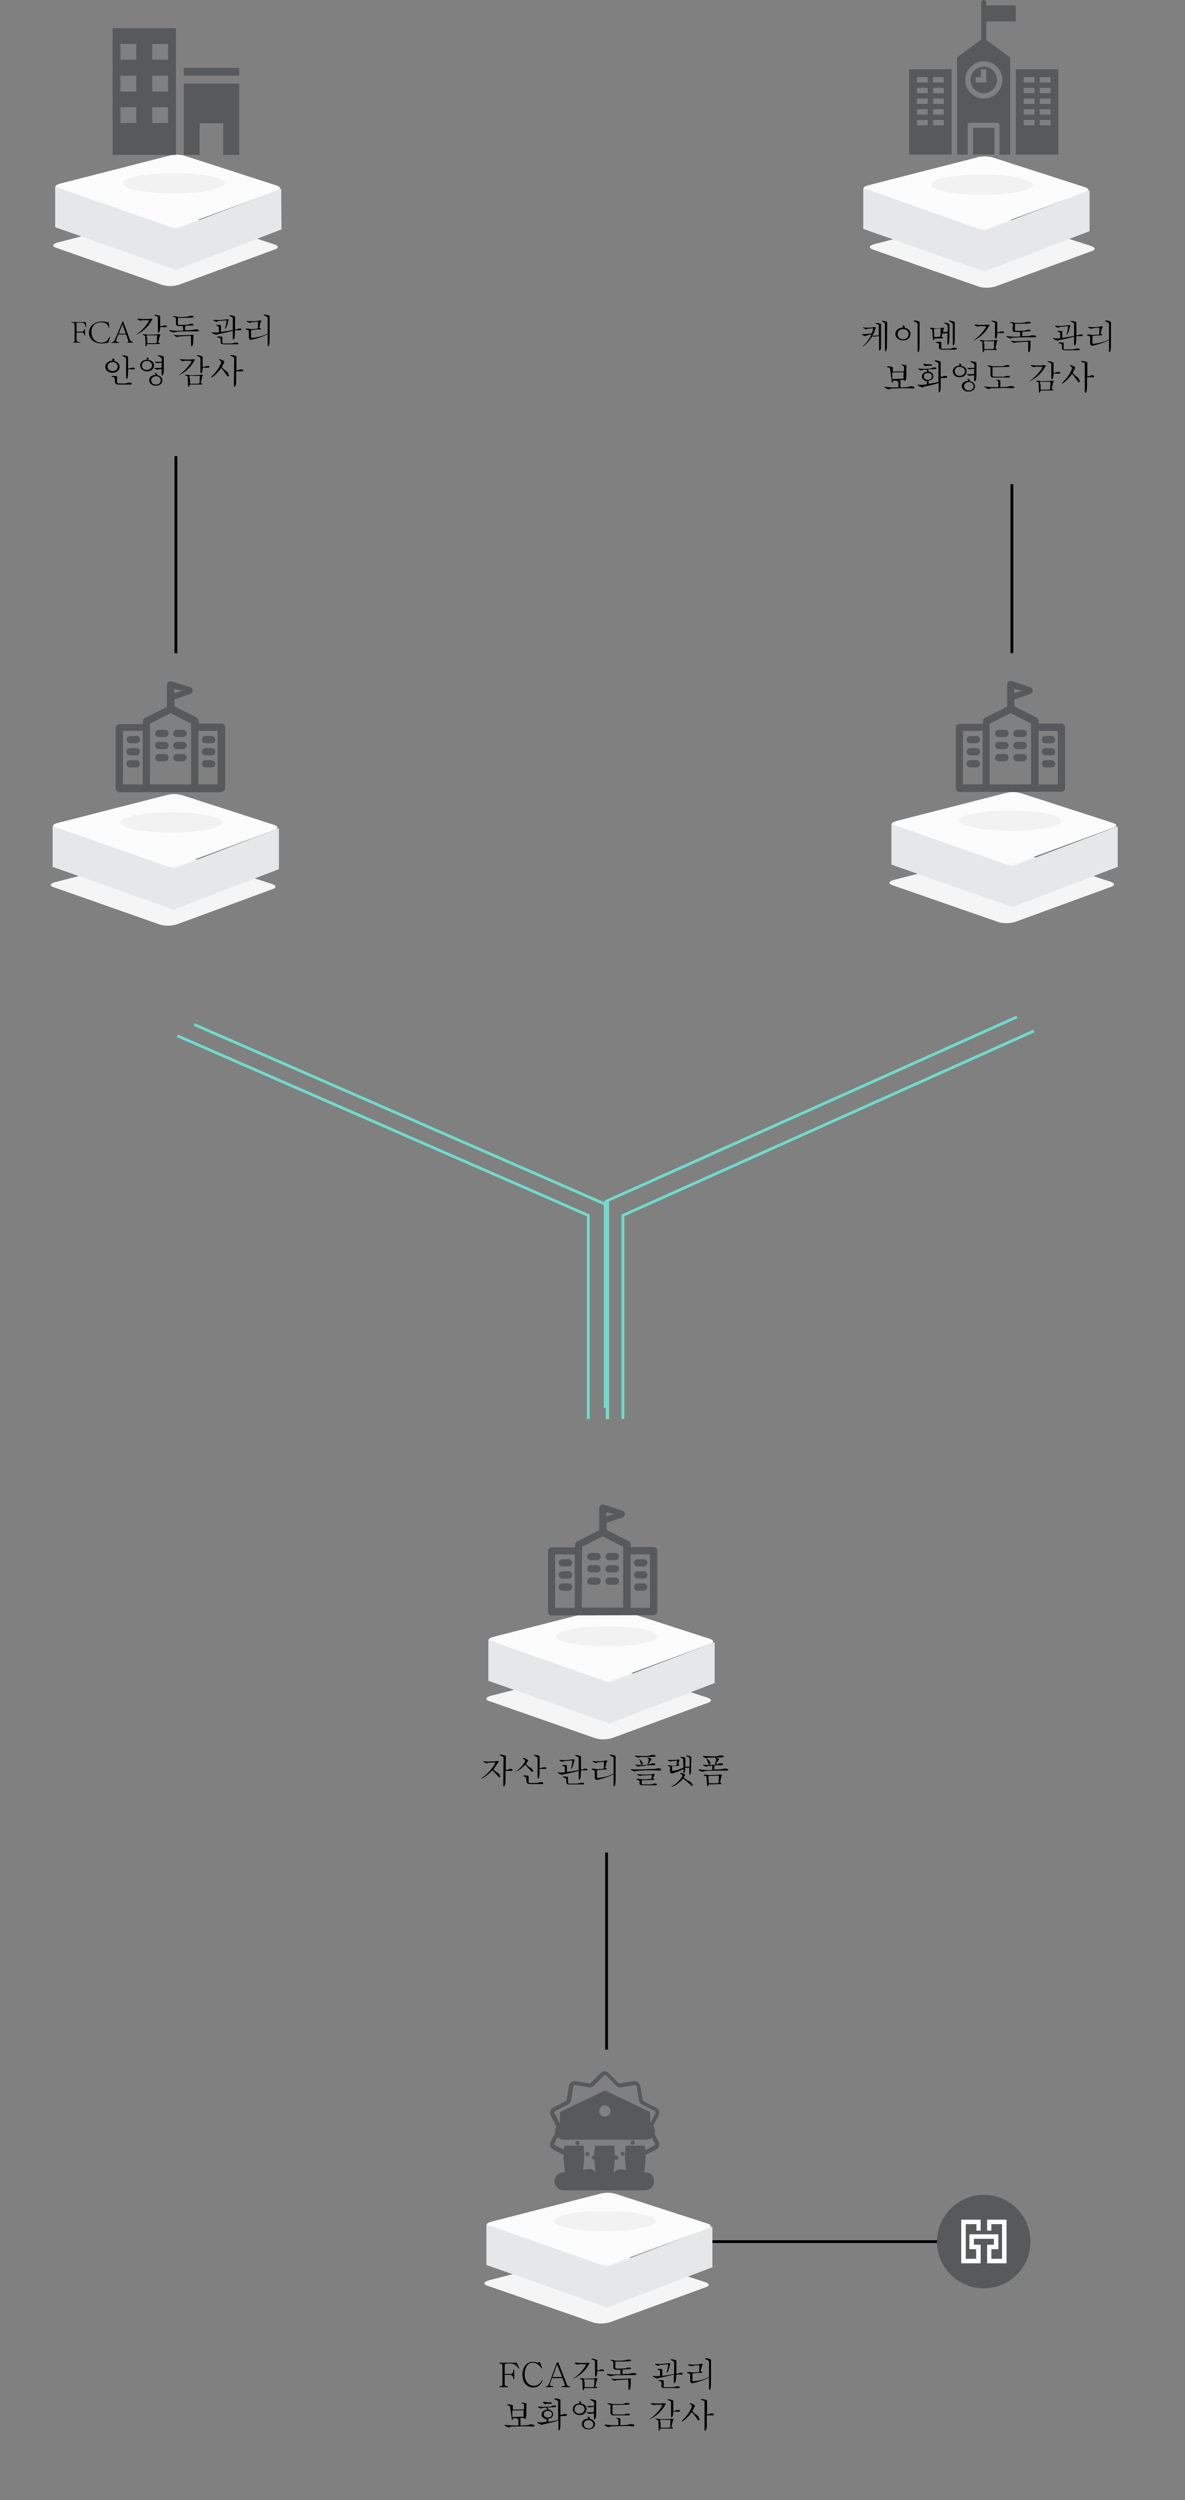 <?xml version="1.0" encoding="utf-8"?>
<!-- Generator: Adobe Illustrator 23.0.0, SVG Export Plug-In . SVG Version: 6.00 Build 0)  -->
<svg version="1.1" id="强大的法律保障" xmlns="http://www.w3.org/2000/svg" xmlns:xlink="http://www.w3.org/1999/xlink"
	 x="0px" y="0px" viewBox="0 0 421 888" style="enable-background:new 0 0 421 888;" xml:space="preserve">
<rect x="0" y="0" width="421" height="888" fill="#808080" stroke="none"/>
<style type="text/css">
	.st0{fill:#010101;}
	.st1{fill:#70DBCB;}
	.st2{fill:none;stroke:#70DBCB;}
	.st3{fill:#58595B;}
	.st4{fill:#F5F5F5;}
	.st5{fill:#FCFCFC;}
	.st6{fill:#F2F2F2;}
	.st7{fill:#E6E7E8;}
	.st8{enable-background:new    ;}
	.st9{fill:#FFFFFF;}
</style>
<rect id="矩形_47" x="215" y="658" class="st0" width="1" height="70"/>
<rect id="矩形_47_拷贝" x="250" y="795.7" class="st0" width="89.9" height="1"/>
<g id="组_27">
	<rect id="矩形_48" x="215.2" y="426.8" class="st1" width="1.2" height="77.3"/>
	<path id="形状_2" class="st2" d="M221.3,504v-72.3l146-65.5"/>
	<path id="形状_2_拷贝_2" class="st2" d="M215.3,499v-72.3l146-65.5"/>
	<path id="形状_2_拷贝" class="st2" d="M209,504v-72.3L63,367.9"/>
	<path id="形状_2_拷贝_3" class="st2" d="M215,500v-72.3L69,363.9"/>
</g>
<ellipse id="椭圆_12" class="st3" cx="349.5" cy="796.2" rx="16.6" ry="16.6"/>
<path id="圆角矩形_1_拷贝" class="st4" d="M173.8,809.9l39-10c1.7-0.4,3.4-0.3,5,0.1l32.8,10.6c1.4,0.5,1.6,1.2,0.4,1.7
	l-34.2,12.5c-2,0.6-4.1,0.7-6.1,0.1L173,811.8C171.5,811.3,171.9,810.4,173.8,809.9z"/>
<path id="圆角矩形_1" class="st5" d="M174.6,789.1l39-10c1.7-0.4,3.4-0.3,5,0.1l32.8,10.6c1.4,0.5,1.6,1.2,0.4,1.7L217.7,804
	c-2,0.6-4.1,0.7-6.1,0.1L173.9,791C172.3,790.4,172.7,789.6,174.6,789.1z"/>
<ellipse id="椭圆_11" class="st6" cx="214.9" cy="788.9" rx="18.1" ry="3.6"/>
<path id="矩形_46" class="st7" d="M172.8,790.1l43.3,15.2v14.4l-43.3-15.2V790.1z"/>
<path id="矩形_46_拷贝" class="st7" d="M253.1,790.9l-37.7,14.4v14.4l37.7-14.4V790.9z"/>
<path id="圆角矩形_1_拷贝-2" class="st4" d="M174.5,602.3l39.1-10c1.7-0.4,3.4-0.3,5,0.1l32.8,10.6c1.4,0.5,1.6,1.2,0.4,1.7
	l-34.2,12.6c-2,0.6-4.1,0.7-6.1,0.1l-37.7-13.2C172.2,603.7,172.6,602.8,174.5,602.3z"/>
<path id="圆角矩形_1-2" class="st5" d="M175.3,581.4l39.1-10c1.7-0.4,3.4-0.3,5,0.1l32.8,10.6c1.4,0.5,1.6,1.2,0.4,1.7
	l-34.2,12.6c-2,0.6-4.1,0.7-6.1,0.1l-37.7-13.2C173,582.8,173.4,581.9,175.3,581.4z"/>
<path id="椭圆_11-2" class="st6" d="M215.7,577.6c10,0,18.1,1.6,18.1,3.6s-8.1,3.6-18.1,3.6s-18.1-1.6-18.1-3.6
	S205.7,577.6,215.7,577.6z"/>
<path id="矩形_46-2" class="st7" d="M173.5,582.5l43.4,15.3v14.5L173.5,597V582.5z"/>
<path id="矩形_46_拷贝-2" class="st7" d="M253.9,583.3l-37.8,14.5v14.5l37.8-14.5V583.3z"/>
<path id="圆角矩形_1_拷贝-3" class="st4" d="M317.7,312.5l39.1-10c1.7-0.4,3.4-0.3,5,0.1l32.8,10.6c1.4,0.5,1.6,1.2,0.4,1.7
	l-34.2,12.5c-2,0.6-4.1,0.7-6.1,0.1L317,314.4C315.4,313.8,315.8,313,317.7,312.5z"/>
<path id="圆角矩形_1-3" class="st5" d="M318.5,291.6l39.1-10c1.7-0.4,3.4-0.3,5,0.1l32.8,10.6c1.4,0.5,1.6,1.2,0.4,1.6
	l-34.2,12.5c-2,0.6-4.1,0.7-6.1,0.1l-37.7-13.1C316.2,293,316.6,292.1,318.5,291.6z"/>
<path id="椭圆_11-3" class="st6" d="M358.9,287.9c10,0,18.1,1.6,18.1,3.6s-8.1,3.6-18.1,3.6s-18.1-1.6-18.1-3.6
	S348.9,287.9,358.9,287.9z"/>
<path id="矩形_46-3" class="st7" d="M316.7,292.7l43.4,15.2v14.4l-43.4-15.2V292.7z"/>
<path id="矩形_46_拷贝-3" class="st7" d="M397.1,293.5l-37.8,14.4v14.4l37.8-14.4V293.5L397.1,293.5z"/>
<path id="圆角矩形_1_拷贝-4" class="st4" d="M19.7,313.3l39.1-10c1.7-0.4,3.4-0.3,5,0.1L96.7,314c1.4,0.5,1.6,1.2,0.4,1.7
	l-34.2,12.6c-2,0.6-4.1,0.7-6.1,0.1L19,315.1C17.4,314.6,17.8,313.8,19.7,313.3z"/>
<path id="圆角矩形_1-4" class="st5" d="M20.5,292.3l39.1-10c1.7-0.4,3.4-0.3,5,0.1L97.4,293c1.4,0.5,1.6,1.2,0.4,1.7l-34.2,12.6
	c-2,0.6-4.1,0.7-6.1,0.1l-37.7-13.2C18.2,293.7,18.6,292.8,20.5,292.3z"/>
<path id="椭圆_11-4" class="st6" d="M60.9,288.5c10,0,18.1,1.6,18.1,3.6s-8.1,3.6-18.1,3.6s-18.1-1.6-18.1-3.6
	S50.9,288.5,60.9,288.5z"/>
<path id="矩形_46-4" class="st7" d="M18.7,293.4l43.4,15.3v14.5l-43.4-15.3V293.4z"/>
<path id="矩形_46_拷贝-4" class="st7" d="M99.1,294.2l-37.8,14.5v14.5l37.8-14.5V294.2z"/>
<path id="圆角矩形_1_拷贝-5" class="st4" d="M310.7,86.7l39.1-10c1.7-0.4,3.4-0.3,5,0.1l32.9,10.6c1.4,0.5,1.6,1.2,0.4,1.7
	l-34.3,12.6c-2,0.6-4.1,0.7-6.1,0.1L310,88.6C308.4,88,308.8,87.2,310.7,86.7z"/>
<path id="圆角矩形_1-5" class="st5" d="M308.5,65.8l39.1-10c1.7-0.4,3.4-0.3,5,0.1l32.9,10.6c1.4,0.5,1.6,1.2,0.4,1.7
	l-34.3,12.6c-2,0.6-4.1,0.7-6.1,0.1l-37.7-13.2C306.2,67.1,306.6,66.3,308.5,65.8z"/>
<ellipse id="椭圆_11-5" class="st6" cx="348.9" cy="65.6" rx="18.1" ry="3.6"/>
<path id="矩形_46-5" class="st7" d="M306.7,66.8l43.4,15.3v14.5l-43.4-15.3V66.8z"/>
<path id="矩形_46_拷贝-5" class="st7" d="M387.1,67.6l-37.8,14.5v14.5l37.8-14.5V67.6z"/>
<path id="圆角矩形_1_拷贝-6" class="st4" d="M20.6,86.1l39.1-10c1.7-0.4,3.4-0.3,5,0.1l32.8,10.6c1.4,0.5,1.6,1.2,0.4,1.7
	l-34.2,12.6c-2,0.6-4.1,0.7-6.1,0.1L19.9,88C18.3,87.4,18.7,86.6,20.6,86.1z"/>
<path id="圆角矩形_1-6" class="st5" d="M21.4,65.2l39.1-10c1.7-0.4,3.4-0.3,5,0.1l32.8,10.6c1.4,0.5,1.6,1.2,0.4,1.7L64.5,80.2
	c-2,0.6-4.1,0.7-6.1,0.1L20.7,67.1C19.1,66.6,19.5,65.7,21.4,65.2z"/>
<ellipse id="椭圆_11-6" class="st6" cx="61.8" cy="65.1" rx="18.1" ry="3.6"/>
<path id="矩形_46-6" class="st7" d="M19.6,66.3L63,81.5V96L19.6,80.7V66.3z"/>
<path id="矩形_46_拷贝-6" class="st7" d="M99.9,67L62.2,81.5V96L100,81.5L99.9,67L99.9,67z"/>
<rect id="矩形_49" x="359" y="172" class="st0" width="1" height="60"/>
<rect id="矩形_49_拷贝" x="62" y="162" class="st0" width="1" height="70"/>
<g class="st8">
	<path class="st3" d="M40,55h22.5V10H40V55z M54.1,15.6h5.6v5.6h-5.6V15.6z M54.1,26.9h5.6v5.6h-5.6V26.9z M54.1,38.1h5.6v5.6h-5.6
		V38.1z M42.8,15.6h5.6v5.6h-5.6V15.6z M42.8,26.9h5.6v5.6h-5.6V26.9z M42.8,38.1h5.6v5.6h-5.6V38.1z M65.3,24.1H85v2.8H65.3V24.1z
		 M65.3,55h5.6V43.8h8.4V55H85V29.7H65.3V55z"/>
</g>
<g class="st8">
	<path class="st3" d="M345.7,45.4h7.6v9.5h-7.6V45.4z"/>
	<path class="st3" d="M344.8,28.4c0,2.6,2.1,4.7,4.7,4.7s4.7-2.1,4.7-4.7s-2.1-4.7-4.7-4.7C346.9,23.7,344.8,25.8,344.8,28.4z
		 M350.4,29.3h-3.8v-1.9h1.9v-2.8h1.9V29.3z"/>
	<path class="st3" d="M323,24.6v30.3h15.1V24.6H323z M329.6,44.5h-3.8v-1.9h3.8V44.5z M329.6,40.7h-3.8v-1.9h3.8V40.7z M329.6,36.9
		h-3.8V35h3.8V36.9z M329.6,33.1h-3.8v-1.9h3.8V33.1z M329.6,29.3h-3.8v-1.9h3.8V29.3z M335.3,44.5h-3.8v-1.9h3.8V44.5z M335.3,40.7
		h-3.8v-1.9h3.8V40.7z M335.3,36.9h-3.8V35h3.8V36.9z M335.3,33.1h-3.8v-1.9h3.8V33.1z M335.3,29.3h-3.8v-1.9h3.8V29.3z"/>
	<path class="st3" d="M376,54.9V24.6h-15.1v30.3H376z M369.4,27.4h3.8v1.9h-3.8V27.4z M369.4,31.2h3.8v1.9h-3.8V31.2z M369.4,35h3.8
		v1.9h-3.8V35z M369.4,38.8h3.8v1.9h-3.8V38.8z M369.4,42.6h3.8v1.9h-3.8V42.6z M363.7,27.4h3.8v1.9h-3.8V27.4z M363.7,31.2h3.8v1.9
		h-3.8V31.2z M363.7,35h3.8v1.9h-3.8V35z M363.7,38.8h3.8v1.9h-3.8V38.8z M363.7,42.6h3.8v1.9h-3.8V42.6z"/>
	<path class="st3" d="M340,20.4v34.5h3.8V44.5c0-0.5,0.4-0.9,0.9-0.9h9.5c0.5,0,0.9,0.4,0.9,0.9v10.4h3.8V20.4l-9.5-6.9L340,20.4z
		 M356.1,28.4c0,3.7-3,6.6-6.6,6.6s-6.6-3-6.6-6.6s3-6.6,6.6-6.6C353.2,21.8,356.1,24.7,356.1,28.4z"/>
	<path class="st3" d="M349.5,1.9h11.4v5.7h-11.4V1.9z"/>
	<path class="st3" d="M349.5,16.1c-0.5,0-0.9-0.4-0.9-0.9V0.9c0-0.5,0.4-0.9,0.9-0.9s0.9,0.4,0.9,0.9v14.2
		C350.4,15.7,350,16.1,349.5,16.1z"/>
</g>
<g class="st8">
	<path class="st3" d="M78.7,281.2c0.7,0,1.3-0.6,1.3-1.3v-21.6c0-0.7-0.6-1.3-1.3-1.3h-8.1v-0.9c0-0.5-0.3-0.9-0.7-1.2l-7.9-4v-2.5
		l5.6-1.9c0.5-0.2,0.9-0.7,0.9-1.2c0-0.6-0.4-1.1-0.9-1.2L61,242c-0.4-0.1-0.8-0.1-1.2,0.2c-0.3,0.2-0.5,0.6-0.5,1.1v7.8l-7.9,4
		c-0.4,0.2-0.7,0.7-0.7,1.2v0.9h-8.3c-0.7,0-1.3,0.6-1.3,1.3v21.6c0,0.7,0.6,1.3,1.3,1.3h36.3V281.2z M61.9,246.1v-1.4l2.9,0.7
		L61.9,246.1z M43.7,259.6h7v19h-7V259.6z M53.3,257l7.3-3.7l7.3,3.7v21.6H53.3V257z M77.3,278.6h-6.8v-19h6.8V278.6z"/>
	<path class="st3" d="M58.6,259.2h-2.2c-0.7,0-1.3,0.6-1.3,1.3c0,0.7,0.6,1.3,1.3,1.3h2.2c0.7,0,1.3-0.6,1.3-1.3
		C59.9,259.8,59.3,259.2,58.6,259.2z"/>
	<path class="st3" d="M46.3,264h2.2c0.7,0,1.3-0.6,1.3-1.3c0-0.7-0.6-1.3-1.3-1.3h-2.2c-0.7,0-1.3,0.6-1.3,1.3S45.6,264,46.3,264z"
		/>
	<path class="st3" d="M48.4,265.7h-2.2c-0.7,0-1.3,0.6-1.3,1.3c0,0.7,0.6,1.3,1.3,1.3h2.2c0.7,0,1.3-0.6,1.3-1.3
		C49.8,266.3,49.2,265.7,48.4,265.7z"/>
	<path class="st3" d="M48.4,270h-2.2c-0.7,0-1.3,0.6-1.3,1.3c0,0.7,0.6,1.3,1.3,1.3h2.2c0.7,0,1.3-0.6,1.3-1.3
		C49.8,270.6,49.2,270,48.4,270z"/>
	<path class="st3" d="M73,264h2.2c0.7,0,1.3-0.6,1.3-1.3c0-0.7-0.6-1.3-1.3-1.3H73c-0.7,0-1.3,0.6-1.3,1.3S72.3,264,73,264z"/>
	<path class="st3" d="M73,268.3h2.2c0.7,0,1.3-0.6,1.3-1.3c0-0.7-0.6-1.3-1.3-1.3H73c-0.7,0-1.3,0.6-1.3,1.3
		C71.7,267.7,72.3,268.3,73,268.3z"/>
	<path class="st3" d="M75.1,270H73c-0.7,0-1.3,0.6-1.3,1.3c0,0.7,0.6,1.3,1.3,1.3h2.2c0.7,0,1.3-0.6,1.3-1.3S75.9,270,75.1,270z"/>
	<path class="st3" d="M65,259.2h-2.2c-0.7,0-1.3,0.6-1.3,1.3c0,0.7,0.6,1.3,1.3,1.3H65c0.7,0,1.3-0.6,1.3-1.3
		C66.3,259.8,65.8,259.2,65,259.2z"/>
	<path class="st3" d="M58.6,263.5h-2.2c-0.7,0-1.3,0.6-1.3,1.3c0,0.7,0.6,1.3,1.3,1.3h2.2c0.7,0,1.3-0.6,1.3-1.3
		C59.9,264.1,59.3,263.5,58.6,263.5z"/>
	<path class="st3" d="M65,263.5h-2.2c-0.7,0-1.3,0.6-1.3,1.3c0,0.7,0.6,1.3,1.3,1.3H65c0.7,0,1.3-0.6,1.3-1.3S65.8,263.5,65,263.5z"
		/>
	<path class="st3" d="M58.6,267.8h-2.2c-0.7,0-1.3,0.6-1.3,1.3s0.6,1.3,1.3,1.3h2.2c0.7,0,1.3-0.6,1.3-1.3S59.3,267.8,58.6,267.8z"
		/>
	<path class="st3" d="M65,267.8h-2.2c-0.7,0-1.3,0.6-1.3,1.3s0.6,1.3,1.3,1.3H65c0.7,0,1.3-0.6,1.3-1.3S65.8,267.8,65,267.8z"/>
</g>
<g class="st8">
	<path class="st3" d="M232.2,573.7c0.7,0,1.3-0.6,1.3-1.3v-21.6c0-0.7-0.6-1.3-1.3-1.3h-8.1v-0.9c0-0.5-0.3-0.9-0.7-1.2l-7.9-4v-2.5
		l5.6-1.9c0.5-0.2,0.9-0.7,0.9-1.2c0-0.6-0.4-1.1-0.9-1.2l-6.5-2.2c-0.4-0.1-0.8-0.1-1.2,0.2c-0.3,0.2-0.5,0.6-0.5,1.1v7.8l-7.9,4
		c-0.4,0.2-0.7,0.7-0.7,1.2v0.9H196c-0.7,0-1.3,0.6-1.3,1.3v21.6c0,0.7,0.6,1.3,1.3,1.3L232.2,573.7L232.2,573.7z M215.4,538.5v-1.4
		l2.9,0.7L215.4,538.5z M197.2,552.1h7v19h-7V552.1z M206.8,549.4l7.3-3.7l7.3,3.7V571h-14.7L206.8,549.4L206.8,549.4z M230.9,571.1
		h-6.8v-19h6.8V571.1z"/>
	<path class="st3" d="M212.1,551.6h-2.2c-0.7,0-1.3,0.6-1.3,1.3s0.6,1.3,1.3,1.3h2.2c0.7,0,1.3-0.6,1.3-1.3
		C213.4,552.2,212.8,551.6,212.1,551.6z"/>
	<path class="st3" d="M199.8,556.4h2.2c0.7,0,1.3-0.6,1.3-1.3s-0.6-1.3-1.3-1.3h-2.2c-0.7,0-1.3,0.6-1.3,1.3
		C198.5,555.8,199.1,556.4,199.8,556.4z"/>
	<path class="st3" d="M202,558.1h-2.2c-0.7,0-1.3,0.6-1.3,1.3s0.6,1.3,1.3,1.3h2.2c0.7,0,1.3-0.6,1.3-1.3S202.7,558.1,202,558.1z"/>
	<path class="st3" d="M202,562.4h-2.2c-0.7,0-1.3,0.6-1.3,1.3s0.6,1.3,1.3,1.3h2.2c0.7,0,1.3-0.6,1.3-1.3S202.7,562.4,202,562.4z"/>
	<path class="st3" d="M226.5,556.4h2.2c0.7,0,1.3-0.6,1.3-1.3s-0.6-1.3-1.3-1.3h-2.2c-0.7,0-1.3,0.6-1.3,1.3
		C225.2,555.8,225.8,556.4,226.5,556.4z"/>
	<path class="st3" d="M226.5,560.7h2.2c0.7,0,1.3-0.6,1.3-1.3s-0.6-1.3-1.3-1.3h-2.2c-0.7,0-1.3,0.6-1.3,1.3
		S225.8,560.7,226.5,560.7z"/>
	<path class="st3" d="M228.7,562.4h-2.2c-0.7,0-1.3,0.6-1.3,1.3s0.6,1.3,1.3,1.3h2.2c0.7,0,1.3-0.6,1.3-1.3S229.4,562.4,228.7,562.4
		z"/>
	<path class="st3" d="M218.6,551.6h-2.2c-0.7,0-1.3,0.6-1.3,1.3s0.6,1.3,1.3,1.3h2.2c0.7,0,1.3-0.6,1.3-1.3
		C219.9,552.2,219.3,551.6,218.6,551.6z"/>
	<path class="st3" d="M212.1,555.9h-2.2c-0.7,0-1.3,0.6-1.3,1.3s0.6,1.3,1.3,1.3h2.2c0.7,0,1.3-0.6,1.3-1.3S212.8,555.9,212.1,555.9
		z"/>
	<path class="st3" d="M218.6,555.9h-2.2c-0.7,0-1.3,0.6-1.3,1.3s0.6,1.3,1.3,1.3h2.2c0.7,0,1.3-0.6,1.3-1.3S219.3,555.9,218.6,555.9
		z"/>
	<path class="st3" d="M212.1,560.3h-2.2c-0.7,0-1.3,0.6-1.3,1.3s0.6,1.3,1.3,1.3h2.2c0.7,0,1.3-0.6,1.3-1.3S212.8,560.3,212.1,560.3
		z"/>
	<path class="st3" d="M218.6,560.3h-2.2c-0.7,0-1.3,0.6-1.3,1.3s0.6,1.3,1.3,1.3h2.2c0.7,0,1.3-0.6,1.3-1.3S219.3,560.3,218.6,560.3
		z"/>
</g>
<g class="st8">
	<path class="st3" d="M377.1,281.2c0.7,0,1.3-0.6,1.3-1.3v-21.6c0-0.7-0.6-1.3-1.3-1.3H369v-0.9c0-0.5-0.3-0.9-0.7-1.2l-7.9-4v-2.5
		l5.6-1.9c0.5-0.2,0.9-0.7,0.9-1.2c0-0.6-0.4-1.1-0.9-1.2l-6.5-2.2c-0.4-0.1-0.8-0.1-1.2,0.2c-0.3,0.2-0.5,0.6-0.5,1.1v7.8l-7.9,4
		c-0.4,0.2-0.7,0.7-0.7,1.2v0.9h-8.3c-0.7,0-1.3,0.6-1.3,1.3V280c0,0.7,0.6,1.3,1.3,1.3L377.1,281.2L377.1,281.2z M360.3,246.1v-1.4
		l2.9,0.7L360.3,246.1z M342.1,259.6h7v19h-7V259.6z M351.7,257l7.3-3.7l7.3,3.7v21.6h-14.7V257H351.7z M375.8,278.6H369v-19h6.8
		V278.6z"/>
	<path class="st3" d="M357,259.2h-2.2c-0.7,0-1.3,0.6-1.3,1.3c0,0.7,0.6,1.3,1.3,1.3h2.2c0.7,0,1.3-0.6,1.3-1.3
		C358.3,259.8,357.7,259.2,357,259.2z"/>
	<path class="st3" d="M344.7,264h2.2c0.7,0,1.3-0.6,1.3-1.3c0-0.7-0.6-1.3-1.3-1.3h-2.2c-0.7,0-1.3,0.6-1.3,1.3
		C343.4,263.4,344,264,344.7,264z"/>
	<path class="st3" d="M346.9,265.7h-2.2c-0.7,0-1.3,0.6-1.3,1.3c0,0.7,0.6,1.3,1.3,1.3h2.2c0.7,0,1.3-0.6,1.3-1.3
		C348.2,266.3,347.6,265.7,346.9,265.7z"/>
	<path class="st3" d="M346.9,270h-2.2c-0.7,0-1.3,0.6-1.3,1.3c0,0.7,0.6,1.3,1.3,1.3h2.2c0.7,0,1.3-0.6,1.3-1.3
		C348.2,270.6,347.6,270,346.9,270z"/>
	<path class="st3" d="M371.4,264h2.2c0.7,0,1.3-0.6,1.3-1.3c0-0.7-0.6-1.3-1.3-1.3h-2.2c-0.7,0-1.3,0.6-1.3,1.3S370.7,264,371.4,264
		z"/>
	<path class="st3" d="M371.4,268.3h2.2c0.7,0,1.3-0.6,1.3-1.3c0-0.7-0.6-1.3-1.3-1.3h-2.2c-0.7,0-1.3,0.6-1.3,1.3
		C370.1,267.7,370.7,268.3,371.4,268.3z"/>
	<path class="st3" d="M373.6,270h-2.2c-0.7,0-1.3,0.6-1.3,1.3c0,0.7,0.6,1.3,1.3,1.3h2.2c0.7,0,1.3-0.6,1.3-1.3S374.3,270,373.6,270
		z"/>
	<path class="st3" d="M363.5,259.2h-2.2c-0.7,0-1.3,0.6-1.3,1.3c0,0.7,0.6,1.3,1.3,1.3h2.2c0.7,0,1.3-0.6,1.3-1.3
		C364.8,259.8,364.2,259.2,363.5,259.2z"/>
	<path class="st3" d="M357,263.5h-2.2c-0.7,0-1.3,0.6-1.3,1.3c0,0.7,0.6,1.3,1.3,1.3h2.2c0.7,0,1.3-0.6,1.3-1.3
		S357.7,263.5,357,263.5z"/>
	<path class="st3" d="M363.5,263.5h-2.2c-0.7,0-1.3,0.6-1.3,1.3c0,0.7,0.6,1.3,1.3,1.3h2.2c0.7,0,1.3-0.6,1.3-1.3
		S364.2,263.5,363.5,263.5z"/>
	<path class="st3" d="M357,267.8h-2.2c-0.7,0-1.3,0.6-1.3,1.3s0.6,1.3,1.3,1.3h2.2c0.7,0,1.3-0.6,1.3-1.3S357.7,267.8,357,267.8z"/>
	<path class="st3" d="M363.5,267.8h-2.2c-0.7,0-1.3,0.6-1.3,1.3s0.6,1.3,1.3,1.3h2.2c0.7,0,1.3-0.6,1.3-1.3S364.2,267.8,363.5,267.8
		z"/>
</g>
<polygon id="XMLID_63_" class="st9" points="350.7,792.3 352.2,792.3 352.2,790 356,790 356,802.3 352.2,802.3 352.2,798.9 
	354.7,798.9 354.7,793.6 344.4,793.6 344.4,798.9 346.8,798.9 346.8,802.3 343.1,802.3 343.1,790 346.9,790 346.9,792.3 
	348.4,792.3 348.4,788.4 341.5,788.4 341.5,803.9 348.4,803.9 348.4,797.3 346,797.3 346,795.2 353.1,795.2 353.1,797.3 
	350.7,797.3 350.7,803.9 357.6,803.9 357.6,788.4 350.7,788.4 "/>
<g>
	<g>
		<g>
			<path class="st3" d="M234,751.3c0.2-0.5,0.3-1,0.1-1.5s-0.5-0.9-1-1.2l-4.5-2.3c-0.1-0.1-0.2-0.2-0.3-0.4l-0.8-5
				c-0.2-1-1-1.7-2-1.7c-0.1,0-0.2,0-0.3,0l-5,0.8c-0.2,0-0.3,0-0.4-0.1l-3.6-3.6c-0.4-0.4-0.9-0.6-1.4-0.6s-1,0.2-1.4,0.6l-3.6,3.6
				c-0.1,0.1-0.3,0.2-0.4,0.1l-5-0.8c-0.1,0-0.2,0-0.3,0c-1,0-1.8,0.7-2,1.7l-0.8,5c0,0.2-0.1,0.3-0.3,0.4l-4.5,2.3
				c-0.5,0.2-0.8,0.7-1,1.2s-0.1,1.1,0.1,1.5l2.3,4.5c0.1,0.1,0.1,0.3,0,0.5l-2.3,4.5c-0.2,0.5-0.3,1-0.1,1.5s0.5,0.9,1,1.2l4.5,2.3
				c0.1,0.1,0.2,0.2,0.3,0.4l0.8,5c0.2,1,1,1.7,2,1.7c0.1,0,0.2,0,0.3,0l5-0.8c0.2,0,0.3,0,0.4,0.1l3.6,3.6c0.4,0.4,0.9,0.6,1.4,0.6
				s1-0.2,1.4-0.6l3.6-3.6c0.1-0.1,0.3-0.2,0.4-0.1l5,0.8c0.1,0,0.2,0,0.3,0c1,0,1.8-0.7,2-1.7l0.8-5c0-0.2,0.1-0.3,0.3-0.4l4.5-2.3
				c0.5-0.2,0.8-0.7,1-1.2s0.1-1.1-0.1-1.5l-2.3-4.5c-0.1-0.1-0.1-0.3,0-0.5L234,751.3z M230.4,756.9l2.3,4.5c0.1,0.1,0.1,0.3,0,0.4
				c0,0.1-0.1,0.2-0.3,0.3l-4.5,2.3c-0.6,0.3-1,0.8-1.1,1.5l-0.8,5c0,0.3-0.3,0.5-0.6,0.4l-5-0.8c-0.1,0-0.2,0-0.3,0
				c-0.5,0-1,0.2-1.4,0.6l-3.6,3.6c-0.2,0.2-0.5,0.2-0.7,0L211,771c-0.4-0.4-0.9-0.6-1.4-0.6c-0.1,0-0.2,0-0.3,0l-5,0.8
				c-0.3,0-0.5-0.2-0.6-0.4l-0.8-5c-0.1-0.6-0.5-1.2-1.1-1.5l-4.5-2.3c-0.1-0.1-0.2-0.2-0.3-0.3c0-0.1,0-0.3,0-0.4l2.3-4.5
				c0.3-0.6,0.3-1.3,0-1.8l-2.3-4.5c-0.1-0.1-0.1-0.3,0-0.4s0.1-0.2,0.3-0.3l4.5-2.3c0.6-0.3,1-0.8,1.1-1.5l0.8-5
				c0-0.3,0.3-0.5,0.6-0.4l5,0.8c0.1,0,0.2,0,0.3,0l0,0c0.5,0,1-0.2,1.4-0.6l3.6-3.6c0.2-0.2,0.5-0.2,0.7,0l3.6,3.6
				c0.4,0.5,1.1,0.7,1.7,0.6l5-0.8c0.3,0,0.5,0.2,0.6,0.4l0.8,5c0.1,0.6,0.5,1.2,1.1,1.5l4.5,2.3c0.1,0.1,0.2,0.2,0.3,0.3
				c0,0.1,0,0.3,0,0.4l-2.3,4.5C230.1,755.6,230.1,756.3,230.4,756.9z"/>
			<path class="st3" d="M220.8,747.5c0.1,0.1,0.3,0.1,0.4,0.1c0.2,0,0.5-0.1,0.6-0.3c0.2-0.3,0.1-0.8-0.2-1s-0.8-0.1-1,0.2
				C220.4,746.8,220.5,747.2,220.8,747.5z"/>
			<path class="st3" d="M223.2,749.4c0.2,0,0.4-0.1,0.5-0.2c0.3-0.3,0.3-0.7,0.1-1.1c-0.3-0.3-0.8-0.3-1.1-0.1
				c-0.3,0.3-0.3,0.7-0.1,1.1C222.8,749.3,223,749.4,223.2,749.4z"/>
			<path class="st3" d="M218.6,765.6c-0.4,0.1-0.6,0.6-0.4,1c0.1,0.3,0.4,0.5,0.7,0.5c0.1,0,0.2,0,0.3,0c0.4-0.1,0.6-0.6,0.4-1
				C219.4,765.7,219,765.5,218.6,765.6z"/>
			<path class="st3" d="M220.8,764.4c-0.3,0.2-0.4,0.7-0.2,1c0.1,0.2,0.4,0.3,0.6,0.3c0.1,0,0.3,0,0.4-0.1c0.3-0.2,0.4-0.7,0.2-1
				C221.6,764.3,221.2,764.2,220.8,764.4z"/>
			<path class="st3" d="M211.3,765.6c-0.4-0.1-0.8,0-1,0.4s0,0.8,0.4,1c0.1,0,0.2,0,0.3,0c0.3,0,0.6-0.2,0.7-0.5
				C211.9,766.2,211.7,765.8,211.3,765.6z"/>
			<path class="st3" d="M216.2,766.2c-0.4,0-0.7,0.4-0.7,0.8c0,0.4,0.4,0.7,0.7,0.7h0.1c0.4,0,0.7-0.4,0.7-0.8
				C217,766.4,216.6,766.1,216.2,766.2z"/>
			<path class="st3" d="M213.7,766.2L213.7,766.2c-0.4,0-0.8,0.2-0.8,0.7c0,0.4,0.2,0.8,0.7,0.8h0.1c0.4,0,0.7-0.3,0.7-0.7
				S214.1,766.3,213.7,766.2z"/>
			<path class="st3" d="M225,753.5L225,753.5c0.1,0.3,0.4,0.6,0.7,0.6c0.1,0,0.1,0,0.2,0c0.4-0.1,0.6-0.5,0.5-0.9s-0.5-0.6-0.9-0.5
				C225.1,752.7,224.9,753.1,225,753.5z"/>
			<path class="st3" d="M226,755.2c-0.4,0-0.8,0.3-0.8,0.8s0.3,0.8,0.8,0.7c0.4,0,0.8-0.3,0.7-0.8
				C226.8,755.5,226.4,755.2,226,755.2z"/>
			<path class="st3" d="M225.9,757.9c-0.4-0.1-0.8,0.1-0.9,0.5c-0.1,0.4,0.1,0.8,0.5,0.9c0.1,0,0.1,0,0.2,0c0.3,0,0.6-0.2,0.7-0.6
				C226.5,758.4,226.3,758,225.9,757.9z"/>
			<path class="st3" d="M224.7,751.6c0.1,0,0.2,0,0.3-0.1c0.4-0.2,0.5-0.6,0.3-1s-0.6-0.5-1-0.3s-0.5,0.6-0.3,1
				C224.2,751.4,224.5,751.6,224.7,751.6z"/>
			<path class="st3" d="M222.7,762.8c-0.3,0.3-0.2,0.8,0.1,1.1c0.1,0.1,0.3,0.2,0.5,0.2s0.4-0.1,0.6-0.3c0.3-0.3,0.2-0.8-0.1-1.1
				C223.4,762.4,222.9,762.5,222.7,762.8z"/>
			<path class="st3" d="M225.1,760.4c-0.4-0.2-0.8,0-1,0.3c-0.2,0.4,0,0.8,0.3,1c0.1,0.1,0.2,0.1,0.3,0.1c0.3,0,0.5-0.1,0.7-0.4
				C225.6,761.1,225.5,760.6,225.1,760.4z"/>
			<path class="st3" d="M206.7,749.4c0.2,0,0.4-0.1,0.6-0.2c0.3-0.3,0.2-0.8-0.1-1.1s-0.8-0.2-1.1,0.1s-0.2,0.8,0.1,1.1
				C206.3,749.3,206.5,749.4,206.7,749.4z"/>
			<path class="st3" d="M204.8,760.5c-0.4,0.2-0.5,0.6-0.3,1c0.1,0.3,0.4,0.4,0.7,0.4c0.1,0,0.2,0,0.3-0.1c0.4-0.2,0.5-0.6,0.3-1
				S205.2,760.3,204.8,760.5z"/>
			<path class="st3" d="M204.9,758.5c-0.1-0.4-0.5-0.6-0.9-0.5s-0.6,0.5-0.5,0.9c0.1,0.3,0.4,0.6,0.7,0.6c0.1,0,0.1,0,0.2,0
				C204.8,759.3,205,758.9,204.9,758.5z"/>
			<path class="st3" d="M204,754c0.1,0,0.1,0,0.2,0c0.3,0,0.6-0.2,0.7-0.6c0.1-0.4-0.1-0.8-0.5-0.9c-0.4-0.1-0.8,0.1-0.9,0.5
				C203.4,753.5,203.6,753.9,204,754z"/>
			<path class="st3" d="M203.9,756.7c0.4,0,0.7-0.3,0.7-0.8l0,0l0,0c0-0.4-0.3-0.8-0.8-0.8c-0.4,0-0.7,0.3-0.7,0.8l0,0l0,0
				C203.1,756.4,203.5,756.7,203.9,756.7L203.9,756.7z"/>
			<path class="st3" d="M204.8,751.5c0.1,0.1,0.2,0.1,0.3,0.1c0.3,0,0.5-0.1,0.7-0.4c0.2-0.4,0-0.8-0.3-1c-0.4-0.2-0.8,0-1,0.3
				C204.3,750.8,204.4,751.3,204.8,751.5z"/>
			<path class="st3" d="M206.2,762.8c-0.3,0.3-0.3,0.8-0.1,1.1c0.1,0.2,0.4,0.2,0.6,0.2c0.2,0,0.4-0.1,0.5-0.2
				c0.3-0.3,0.3-0.8,0.1-1.1C207,762.5,206.5,762.5,206.2,762.8z"/>
			<path class="st3" d="M213.6,745.7L213.6,745.7c0.5-0.1,0.8-0.4,0.7-0.8c0-0.4-0.4-0.7-0.8-0.7s-0.7,0.4-0.7,0.8
				C212.9,745.4,213.2,745.7,213.6,745.7z"/>
			<path class="st3" d="M216.2,745.7L216.2,745.7c0.5,0,0.8-0.3,0.8-0.7s-0.2-0.8-0.7-0.8c-0.4,0-0.8,0.2-0.8,0.7
				C215.5,745.3,215.8,745.7,216.2,745.7z"/>
			<path class="st3" d="M218.6,746.3c0.1,0,0.2,0,0.3,0c0.3,0,0.6-0.2,0.7-0.5c0.1-0.4,0-0.8-0.4-1c-0.4-0.1-0.8,0-1,0.4
				S218.2,746.2,218.6,746.3z"/>
			<path class="st3" d="M211,746.4c0.1,0,0.2,0,0.3,0c0.4-0.1,0.6-0.6,0.4-1c-0.1-0.4-0.6-0.6-1-0.4l0,0c-0.4,0.1-0.6,0.6-0.4,1
				C210.4,746.2,210.7,746.4,211,746.4z"/>
			<path class="st3" d="M209.1,764.5c-0.3-0.2-0.8-0.1-1,0.2s-0.1,0.8,0.2,1c0.1,0.1,0.3,0.1,0.4,0.1c0.2,0,0.5-0.1,0.6-0.3
				C209.5,765.2,209.4,764.7,209.1,764.5z"/>
			<path class="st3" d="M208.6,747.6c0.1,0,0.3,0,0.4-0.1c0.3-0.2,0.4-0.7,0.2-1s-0.7-0.4-1-0.2s-0.4,0.7-0.2,1
				C208.2,747.5,208.4,747.6,208.6,747.6z"/>
		</g>
	</g>
	<g>
		<path class="st3" d="M200.3,760h29.3c1.7,0,3.1-1.4,3.1-3.1c0-1.2-0.7-2.2-1.7-2.7v-3.4c0-0.4-0.2-0.8-0.6-0.9l-15-7.2
			c-0.3-0.1-0.6-0.1-0.9,0l-15,7.2c-0.4,0.2-0.6,0.5-0.6,0.9v3.4c-1,0.5-1.7,1.5-1.7,2.7C197.2,758.7,198.6,760,200.3,760z
			 M214.9,747.8c1.1,0,2,0.9,2,2s-0.9,2-2,2s-2-0.9-2-2S213.8,747.8,214.9,747.8z"/>
		<path class="st3" d="M229.4,771.6h-0.5l0.4-4c0.1-1.2,0.1-2.4,0-3.6l-0.2-1.9h-6.8l-0.2,1.9c-0.1,1.2-0.1,2.4,0,3.6l0.4,4H218
			l0.4-4c0.1-1.2,0.1-2.4,0-3.6l-0.2-1.9h-6.8l-0.2,1.9c-0.1,1.2-0.1,2.4,0,3.6l0.4,4h-4.5l0.4-4c0.1-1.2,0.1-2.4,0-3.6l-0.2-1.9
			h-6.8l-0.2,1.9c-0.1,1.2-0.1,2.4,0,3.6l0.4,4h-0.5c-1.8,0-3.2,1.5-3.2,3.2s1.5,3.2,3.2,3.2h29c1.8,0,3.2-1.5,3.2-3.2
			S231.2,771.6,229.4,771.6z"/>
	</g>
</g>
<g>
	<path d="M25.4,121.7c1,0,1.1-0.3,1.1-1.1v-4.9c0-0.9-0.1-1.1-1.1-1.1v-0.2h5.1c0,0.6,0.1,1.3,0.1,1.8h-0.2
		c-0.2-1.3-0.5-1.6-1.9-1.6h-1c-0.3,0-0.3,0-0.3,0.3v2.9h1.4c1.1,0,1.2-0.1,1.4-0.9h0.2v2.3H30c-0.2-0.9-0.3-1.1-1.4-1.1h-1.4v2.3
		c0,0.9,0.1,1.1,1.3,1.1v0.2h-3v0H25.4z"/>
	<path d="M39.1,119.7c-0.2,0.6-0.4,1.6-0.6,2c-0.4,0.1-1.5,0.3-2.4,0.3c-3.1,0-4.5-2-4.5-3.8c0-2.4,2-4,4.7-4c1.2,0,1.9,0.3,2.3,0.3
		c0.1,0.6,0.2,1.2,0.2,1.9h-0.2c-0.3-1.4-1.2-1.9-2.7-1.9c-2.4,0-3.4,1.6-3.4,3.4c0,2.3,1.4,3.8,3.5,3.8c1.7,0,2.4-0.9,2.9-2.1
		L39.1,119.7z"/>
	<path d="M44.7,121.7c0.7-0.1,0.9-0.2,0.9-0.5s-0.4-1.2-0.8-2.4H42c-0.1,0.2-0.7,1.8-0.7,2.2c0,0.4,0.3,0.5,1,0.6v0.2h-2.7v-0.2
		c0.8-0.2,1-0.3,1.4-1.4l2.6-6.1l0.1-0.1l0.8,2.2c0.6,1.5,1.1,3,1.5,4.1c0.4,0.9,0.5,1,1.3,1.2v0.2L44.7,121.7L44.7,121.7z
		 M43.5,115.3c-0.5,1.1-0.9,2.2-1.3,3.2h2.5L43.5,115.3L43.5,115.3z"/>
	<path d="M50.7,113.7c-0.4,0.1-0.5,0.2-0.7,0.2c-0.3,0-1.2-0.4-1.2-0.6c0,0,0-0.1,0.1-0.1s0.2,0,0.3,0c0.5,0,1.1,0.1,1.7,0.1
		c0.6,0,1.2,0,1.8,0c0.3,0,0.3-0.1,0.7-0.1c0.3,0,0.8,0.1,0.8,0.2s-0.2,0.2-0.3,0.4c-1.1,2-2.7,3.7-5.1,4.9
		c-0.2,0.1-0.3,0.2-0.4,0.2l0,0c0,0,0.1-0.2,0.3-0.3c1.7-1.1,3.7-3.4,4.3-4.8L50.7,113.7z M51.6,119.5c-0.1-0.3-0.3-0.4-0.7-0.5
		c-0.1,0-0.3-0.1-0.3-0.1s0.1-0.1,0.3-0.2c0.6,0,1.3,0.1,1.5,0.2l3.3-0.1c0.3,0,0.3-0.1,0.6-0.1c0.2,0,0.7,0,0.7,0.2
		c0,0.1-0.1,0.2-0.2,0.3c-0.2,0.9-0.5,2.1-0.6,2.5c0.4,0,0.6,0.2,0.6,0.3c0,0.1-0.1,0.2-0.4,0.2h-4.1c-0.1,0.5-0.3,0.8-0.4,0.8
		c-0.1,0-0.2-0.2-0.2-0.7L51.6,119.5z M52.3,119.9v2H55c0.4,0,0.4-0.1,0.7-0.2l0.1-2.6h-3.5c0,0-0.2,0.1-0.2,0.2v0.6H52.3z
		 M56.1,112.7c0-0.1-0.3-0.4-1-0.6c-0.2-0.1-0.3-0.1-0.3-0.2s0.1-0.1,0.4-0.1c0.6,0,0.9,0.2,1.3,0.3c0.3,0.1,0.4,0.2,0.4,0.3
		c0,0.1,0,0.2,0,0.3v3.2c0.2,0,0.3,0,0.5,0c0.6-0.1,0.3-0.3,1.2-0.3c0.2,0,0.7,0,0.7,0.3c0,0.1-0.1,0.3-0.3,0.3h-2.1
		c0,1.8-0.5,2-0.6,2s-0.2-0.1-0.2-0.5C56.1,117.7,56.1,112.7,56.1,112.7z"/>
	<path d="M62.5,113.1c0-0.3-0.4-0.4-0.9-0.6c-0.1,0-0.2-0.1-0.2-0.1c0-0.1,0.1-0.1,0.3-0.1c0.6,0,1.2,0.1,1.5,0.3c0.9,0,2,0,3.2-0.1
		c0.9-0.1,0.5-0.3,1.5-0.3c0.3,0,0.9,0,0.9,0.3c0,0.1-0.2,0.3-0.6,0.3c-1.3,0.1-3.7,0.1-4.9,0.1c-0.1,0.1-0.1,0-0.1,0.2
		c0,0.5,0,1.3,0,1.9c0,0.4,0.1,0.4,1.3,0.4c0.6,0,1.3,0,2.3-0.1c0.7-0.1,0.3-0.3,1.4-0.3c0.4,0,0.6,0.2,0.6,0.3
		c0,0.2-0.2,0.3-0.5,0.3c-0.1,0-2.2,0.1-2.5,0.1c0,0.6,0,1.1-0.1,1.6c1,0,1.9,0,2.7-0.1c0.5-0.1,0.5-0.2,1-0.2c0.3,0,1.3,0,1.3,0.4
		c0,0.2-0.2,0.3-0.5,0.3h-0.1c-0.6,0-1.7,0-3,0c-1.6,0-3.5,0-4.8,0.2c-0.4,0.1-0.5,0.2-0.7,0.2s-1.5-0.5-1.5-0.7c0,0,0-0.1,0.2-0.1
		c0,0,0.1,0,0.2,0c0.7,0.1,1.6,0.2,2.5,0.2c0.7,0,1.4,0,2.1-0.1c0-0.5-0.1-1-0.1-1.6h-1.3c-0.9,0-1.2-0.3-1.2-0.8V113.1z
		 M67.8,119.3c-0.7,0-2.7,0.1-4,0.2c-0.4,0-0.5,0.2-0.8,0.2s-1.2-0.5-1.2-0.6c0,0,0-0.1,0.2-0.1c0,0,0.1,0,0.2,0
		c0.4,0.1,1.1,0.1,1.8,0.1c1.1,0,2.4-0.1,3.4-0.1c0.3,0,0.3-0.1,0.6-0.1h0.2c0.5,0,0.6,0.1,0.6,0.2s-0.1,0.2-0.1,0.4
		c0,1.6,0,2.3-0.2,3c-0.1,0.3-0.3,0.5-0.4,0.5c-0.1,0-0.2-0.1-0.2-0.4L67.8,119.3L67.8,119.3z"/>
	<path d="M77.7,116.1c0-0.2-0.2-0.2-0.7-0.4c-0.1,0-0.2-0.1-0.2-0.2c0,0,0.1-0.1,0.3-0.1c1.2,0,1.4,0.1,1.4,0.3c0,0.1,0,0.1,0,0.2
		c0,1,0,1.5,0,2c0.9-0.1,3.4-0.5,4.2-0.7V113c0-0.3-0.6-0.5-1-0.7c-0.2-0.1-0.3-0.1-0.3-0.2s0.1-0.1,0.6-0.1
		c1.3,0.2,1.5,0.4,1.5,0.6c0,0.1,0,0.2,0,0.3v4.1H84c0.6-0.1,0.4-0.3,1.1-0.3c0.3,0,0.7,0,0.7,0.3c0,0.1-0.1,0.3-0.3,0.3h-2
		l-0.1,2.3c-0.1,0.6-0.3,1-0.5,1c-0.1,0-0.2-0.1-0.2-0.4v-2.7c-1.5,0.4-3.2,0.8-5.3,1.2c-0.3,0.1-0.4,0.2-0.6,0.2
		c-0.2,0-1.6-0.6-1.6-0.8c0,0,0.1-0.1,0.2-0.1h0.1c0.4,0.1,0.8,0.1,1.2,0.1s0.8,0,1.1-0.1L77.7,116.1L77.7,116.1z M79.8,113.5
		c0.2,0,0.6-0.1,0.8-0.1c0.6,0,0.7,0.1,0.7,0.2s-0.2,0.2-0.2,0.4c-0.2,0.7-0.4,2.1-1,2.7c-0.1,0.1-0.2,0.1-0.2,0.1s0,0,0-0.1
		s0-0.1,0.1-0.2c0.2-0.7,0.5-2.2,0.5-2.7c-0.9,0-2.4,0.2-2.9,0.2c-0.4,0.1-0.4,0.3-0.6,0.3s-1.2-0.4-1.2-0.6c0,0,0.1-0.1,0.2-0.1
		c0.1,0,0.1,0,0.2,0c0.4,0,0.9,0.1,1.3,0.1C78.1,113.7,79,113.6,79.8,113.5z M78.2,120.3c0-0.3-0.3-0.4-1-0.5
		c-0.1,0-0.1-0.1-0.1-0.1c0-0.1,0.1-0.1,0.4-0.2c1.3,0,1.5,0.1,1.5,0.3c0,0.1,0,0.2,0,0.3v1.6c0,0.3,0.1,0.3,0.5,0.3h2.7
		c1.1-0.1,0.6-0.3,1.7-0.3c0.3,0,0.8,0,0.8,0.3c0,0.2-0.1,0.3-0.4,0.3h-4.8c-0.7,0-1.1-0.2-1.1-0.7v-1.3H78.2z"/>
	<path d="M95.1,112.9c0-0.2-0.4-0.5-1.1-0.8c-0.2-0.1-0.3-0.1-0.3-0.2s0.1-0.1,0.4-0.2c0.8,0.1,1.2,0.3,1.5,0.4
		c0.2,0.1,0.2,0.2,0.2,0.3c0,0.1,0,0.2,0,0.3v7.1c0,2.2-0.1,2.5-0.3,3c-0.1,0.1-0.2,0.2-0.2,0.2c-0.1,0-0.2-0.1-0.2-0.5v-3.8
		c-1.9,1-5.3,2-6.1,2c-0.3,0-0.6-0.5-0.6-0.9v-2.1c0-0.4-0.5-0.5-0.9-0.6c-0.2,0-0.2-0.1-0.2-0.2s0.1-0.2,0.4-0.2
		c0.6,0,1.2,0.1,1.5,0.2c0.6,0,1.3-0.1,1.8-0.1c0.3,0,0.4-0.1,0.6-0.2c0-0.6,0.1-1.5,0.1-2.3c-0.8,0-1.7,0.1-2.4,0.2
		c-0.3,0.1-0.4,0.2-0.5,0.2c-0.2,0-1.2-0.5-1.2-0.6c0,0,0-0.1,0.2-0.1h0.1c0.5,0.1,0.9,0.1,1.5,0.1s1.2,0,2-0.1
		c0.4,0,0.2-0.2,0.9-0.2c0.4,0,0.6,0.1,0.6,0.2s-0.2,0.3-0.3,0.4c-0.1,0.5-0.4,1.6-0.5,2.1c0.4,0,0.6,0.2,0.6,0.3
		c0,0.1-0.1,0.2-0.3,0.2c-0.9,0-2.1,0.1-2.9,0.2c-0.2,0.1-0.3,0-0.3,0.3v0.1c0,0.9,0,1.3,0,2.1c0,0.2,0.1,0.3,0.3,0.3h0.1
		c1.4-0.1,3.6-0.5,5.5-1.5C95.1,118.5,95.1,112.9,95.1,112.9z"/>
	<path d="M39.7,128.1c0.2,0,0.3-0.1,0.3-0.2s0-0.1-0.1-0.2c-0.1-0.1-0.2-0.1-0.2-0.2c0,0,0-0.1,0.2-0.1c0.4,0,0.8,0.2,0.8,0.4
		c0,0.1-0.1,0.3-0.2,0.4c1.4,0.3,2,1.2,2,2.1c0,1.1-1,2.1-2.5,2.1c-1.7,0-2.6-1-2.6-2.1C37.4,129.3,38.2,128.3,39.7,128.1z
		 M38.2,130.2c0,0.8,0.6,1.6,1.8,1.6c1.2,0,1.8-0.8,1.8-1.6c0-0.8-0.6-1.6-1.8-1.6C38.8,128.6,38.2,129.4,38.2,130.2z M40.7,134.3
		c0-0.2-0.3-0.3-0.9-0.5c-0.1,0-0.2-0.1-0.2-0.1c0-0.1,0.1-0.1,0.4-0.2c0.6,0,1,0,1.3,0.1c0.2,0,0.3,0.1,0.3,0.2c0,0.1,0,0.2,0,0.3
		c0,0.5,0,1.2,0,1.7c0,0.3,0.2,0.4,0.6,0.4h2.2c0.9-0.1,0.5-0.3,1.5-0.3c0.4,0,0.9,0,0.9,0.4c0,0.1-0.1,0.3-0.3,0.3h-4.3
		c-0.8,0-1.2-0.2-1.3-0.8L40.7,134.3z M44.7,127.2c0-0.1-0.3-0.3-1-0.7c-0.2-0.1-0.3-0.1-0.3-0.2s0.1-0.1,0.4-0.1
		c0,0,1.7,0.2,1.7,0.6c0,0.1,0,0.2,0,0.3v3.8c0.2,0,0.4,0,0.5,0c0.6-0.1,0.3-0.3,1.2-0.3c0.2,0,0.7,0,0.7,0.3c0,0.2-0.1,0.3-0.3,0.3
		h-2.1c0,2.2-0.1,2.7-0.2,3c-0.1,0.2-0.2,0.4-0.3,0.4s-0.2-0.1-0.2-0.5v-6.9H44.7z"/>
	<path d="M54.7,129.9c-0.1,1.2-1,2-2.5,2c-1.6,0-2.4-1.1-2.4-2.1c0-0.9,0.6-1.8,2-2h0.1c0.2,0,0.3-0.1,0.3-0.3c0-0.1,0-0.1,0-0.2
		c-0.1-0.1-0.2-0.1-0.2-0.2c0,0,0-0.1,0.1-0.1c0.3,0,0.7,0.2,0.7,0.4c0,0.1-0.1,0.2-0.2,0.4c1.4,0.2,2.1,1,2.1,1.8L54.7,129.9z
		 M50.4,129.8c0,0.8,0.6,1.6,1.7,1.6c1.2,0,1.9-0.8,1.9-1.6s-0.6-1.6-1.9-1.6C51,128.2,50.4,129,50.4,129.8z M55.3,133.1
		c0-0.1-0.1-0.2-0.2-0.3c-0.1,0-0.1-0.1-0.1-0.2c0-0.1,0-0.1,0.1-0.1c0.2,0,0.8,0.2,0.8,0.4c0,0.1-0.1,0.2-0.2,0.3
		c1.3,0.2,2,1.1,2,1.9c0,1-0.8,1.9-2.4,1.9c-1.5,0-2.3-1-2.3-1.9s0.6-1.8,2-1.9C55.2,133.3,55.3,133.2,55.3,133.1z M53.7,135.1
		c0,0.7,0.6,1.5,1.7,1.5c1.1,0,1.7-0.7,1.7-1.5c0-0.7-0.6-1.5-1.7-1.5C54.3,133.7,53.7,134.4,53.7,135.1z M57.3,127.3
		c0-0.3-0.5-0.6-1-0.8c-0.1,0-0.3-0.1-0.3-0.2s0.3-0.1,0.4-0.1c0.3,0,1.2,0.2,1.4,0.3c0.3,0.1,0.4,0.2,0.4,0.3c0,0.1,0,0.2,0,0.4
		v3.7c0,1.6-0.1,1.8-0.3,2.2c-0.1,0.2-0.2,0.3-0.3,0.3s-0.2-0.3-0.2-0.7v-1.6c-0.4,0-0.8,0.1-1.2,0.1c-0.2,0-0.3,0.1-0.4,0.1
		c-0.2,0-1-0.4-1-0.5c0,0,0.1-0.1,0.2-0.1c0.1,0,0.5,0,0.6,0c0.6,0,1.2,0,1.8-0.1v-1.8c-0.5,0-0.9,0.1-1.1,0.1
		c-0.3,0-0.3,0.1-0.4,0.1c-0.2,0-1-0.3-1-0.5c0,0,0,0,0.1,0s0.1,0,0.3,0c0.3,0,0.5,0,0.7,0c0.6,0,0.8,0,1.5-0.1v-1.1H57.3z"/>
	<path d="M65.8,128.1c-0.4,0.1-0.5,0.2-0.7,0.2c-0.3,0-1.2-0.4-1.2-0.6c0,0,0-0.1,0.1-0.1c0.1,0,0.2,0,0.3,0c0.5,0,1.1,0.1,1.7,0.1
		c0.6,0,1.2,0,1.8,0c0.3,0,0.3-0.1,0.7-0.1c0.3,0,0.8,0.1,0.8,0.2s-0.2,0.2-0.3,0.4c-1.1,2-2.7,3.7-5.1,4.9
		c-0.2,0.1-0.3,0.2-0.4,0.2l0,0c0,0,0.1-0.2,0.3-0.3c1.7-1.1,3.7-3.4,4.3-4.8L65.8,128.1z M66.7,133.9c-0.1-0.3-0.3-0.4-0.7-0.5
		c-0.1,0-0.3-0.1-0.3-0.1s0.1-0.1,0.3-0.2c0.6,0,1.3,0.1,1.5,0.2l3.3-0.1c0.3,0,0.3-0.1,0.6-0.1c0.2,0,0.7,0,0.7,0.2
		c0,0.1-0.1,0.2-0.2,0.3c-0.2,0.9-0.5,2.1-0.6,2.5c0.4,0,0.6,0.2,0.6,0.3s-0.1,0.2-0.4,0.2h-4.1c-0.1,0.5-0.3,0.8-0.4,0.8
		s-0.2-0.2-0.2-0.7L66.7,133.9z M67.5,134.3v2h2.7c0.4,0,0.4-0.1,0.7-0.2l0.1-2.6h-3.5c0,0-0.2,0.1-0.2,0.2v0.6H67.5z M71.2,127.1
		c0-0.1-0.3-0.4-1-0.6c-0.2-0.1-0.3-0.1-0.3-0.2s0.1-0.1,0.4-0.1c0.6,0,0.9,0.2,1.3,0.3c0.3,0.1,0.4,0.2,0.4,0.3c0,0.1,0,0.2,0,0.3
		v3.2c0.2,0,0.3,0,0.5,0c0.6-0.1,0.3-0.3,1.2-0.3c0.2,0,0.7,0,0.7,0.3c0,0.1-0.1,0.3-0.3,0.3H72c0,1.8-0.5,2-0.6,2s-0.2-0.1-0.2-0.5
		C71.2,132.1,71.2,127.1,71.2,127.1z"/>
	<path d="M75.2,133.7c1.1-1,2.8-3,3.4-5c0-0.2,0-0.3-0.6-0.8c-0.3-0.2-0.3-0.3,0-0.3c0.1,0,0.3,0,0.5,0.1c0.9,0.4,1.2,0.6,1.2,0.8
		c0,0.1-0.1,0.4-0.9,1.8c0.3,0.5,0.7,0.9,1.3,1.3c0.5,0.4,0.6,0.3,1,1.1c0.1,0.2,0.2,0.4,0.2,0.6c0,0.2-0.1,0.4-0.2,0.4
		s-0.2,0-0.3-0.1c-0.4-0.5-1.2-1.7-2.2-2.9c-1.3,1.9-3.2,3.4-3.5,3.4l0,0C75,133.9,75.1,133.8,75.2,133.7z M83.2,127.1
		c0-0.2-0.7-0.5-1.2-0.7c-0.1,0-0.2-0.1-0.2-0.2s0.1-0.1,0.5-0.1c0.5,0.1,1,0.2,1.4,0.3c0.3,0.1,0.3,0.2,0.3,0.3c0,0.1,0,0.2,0,0.4
		v4.4h0.6c0.6-0.1,0.4-0.3,1.1-0.3c0.2,0,0.7,0,0.7,0.4c0,0.2-0.1,0.3-0.4,0.3h-2.1v3.5c0,0.8-0.1,1.3-0.3,1.8
		c-0.1,0.1-0.2,0.2-0.3,0.2c-0.1,0-0.2-0.2-0.2-0.6L83.2,127.1L83.2,127.1z"/>
</g>
<g>
	<path d="M177.4,847.9v-0.3c1,0,1.1-0.2,1.1-0.9v-6.4c0-0.5-0.2-0.8-1.1-0.8v-0.3h6.2l0.9,2l-0.2,0.1c-0.5-0.7-1.4-1.8-2.9-1.8h-1.3
		c-0.6,0-0.8,0.3-0.8,0.8v2.9h1.8c0.8,0,1.3-0.1,1.3-1.5h0.3v3.4h-0.3c0-1.2-0.6-1.6-1.4-1.6h-1.7v3.2c0,0.7,0.3,0.9,1.2,0.9v0.3
		H177.4L177.4,847.9z"/>
	<path d="M192.8,845.5c-0.6,1.4-1.5,2.5-3.4,2.5c-2.1,0-3.8-1.6-3.8-4.6c0-2.4,1.4-4.5,3.6-4.5c0.8,0,1.1,0.1,1.7,0.3l0.9-0.3
		l0.8,2.2l-0.2,0.1c-0.5-0.8-1.6-2-3.2-2c-1.7,0-2.8,1.8-2.8,4.2c0,2.3,1.3,4,3.3,4c1.2,0,2.1-0.6,2.9-2L192.8,845.5z"/>
	<path d="M198.3,839l3,7.7c0.2,0.7,0.6,0.9,1.2,0.9v0.3h-3v-0.3c0.8,0,1.2-0.1,1.2-0.5c0-0.1,0-0.2-0.1-0.4l-0.8-2h-3.7l-0.6,1.7
		c-0.1,0.2-0.1,0.4-0.1,0.6c0,0.4,0.3,0.6,1.1,0.6v0.3h-2.6v-0.3c0.7,0,0.9-0.2,1.3-1.2l2.5-7L198.3,839z M197.9,839.8l-1.6,4.5h3.4
		L197.9,839.8z"/>
	<path d="M206,839.7c-0.4,0.1-0.5,0.2-0.7,0.2c-0.3,0-1.2-0.4-1.2-0.6c0,0,0-0.1,0.1-0.1s0.2,0,0.3,0c0.5,0,1.1,0.1,1.7,0.1
		c0.6,0,1.2,0,1.8,0c0.3,0,0.3-0.1,0.7-0.1c0.3,0,0.8,0.1,0.8,0.2c0,0.1-0.2,0.2-0.3,0.4c-1.1,2-2.7,3.7-5.1,4.9
		c-0.2,0.1-0.3,0.2-0.4,0.2l0,0c0,0,0.1-0.2,0.3-0.3c1.7-1.1,3.7-3.4,4.3-4.8L206,839.7z M206.9,845.5c-0.1-0.3-0.3-0.4-0.7-0.5
		c-0.1,0-0.3-0.1-0.3-0.1s0.1-0.1,0.3-0.2c0.6,0,1.3,0.1,1.5,0.2l3.3-0.1c0.3,0,0.3-0.1,0.6-0.1c0.2,0,0.7,0,0.7,0.2
		c0,0.1-0.1,0.2-0.2,0.3c-0.2,0.9-0.5,2.1-0.6,2.5c0.4,0,0.6,0.2,0.6,0.3s-0.1,0.2-0.4,0.2h-4.1c-0.1,0.5-0.3,0.8-0.4,0.8
		c-0.1,0-0.2-0.2-0.2-0.7L206.9,845.5z M207.7,845.9v2h2.7c0.4,0,0.4-0.1,0.7-0.2l0.1-2.6h-3.5c0,0-0.2,0.1-0.2,0.2v0.6H207.7z
		 M211.4,838.7c0-0.1-0.3-0.4-1-0.6c-0.2-0.1-0.3-0.1-0.3-0.2c0-0.1,0.1-0.1,0.4-0.1c0.6,0,0.9,0.2,1.3,0.3c0.3,0.1,0.4,0.2,0.4,0.3
		c0,0.1,0,0.2,0,0.3v3.2c0.2,0,0.3,0,0.5,0c0.6-0.1,0.3-0.3,1.2-0.3c0.2,0,0.7,0,0.7,0.3c0,0.1-0.1,0.3-0.3,0.3h-2.1
		c0,1.8-0.5,2-0.6,2s-0.2-0.1-0.2-0.5L211.4,838.7L211.4,838.7z"/>
	<path d="M217.9,839c0-0.3-0.4-0.4-0.9-0.6c-0.1,0-0.2-0.1-0.2-0.1c0-0.1,0.1-0.1,0.3-0.1c0.6,0,1.2,0.1,1.5,0.3c0.9,0,2,0,3.2-0.1
		c0.9-0.1,0.5-0.3,1.5-0.3c0.3,0,0.9,0,0.9,0.3c0,0.1-0.2,0.3-0.6,0.3c-1.3,0.1-3.7,0.1-4.9,0.1c-0.1,0.1-0.1,0-0.1,0.2
		c0,0.5,0,1.3,0,1.9c0,0.4,0.1,0.4,1.3,0.4c0.6,0,1.3,0,2.3-0.1c0.7-0.1,0.3-0.3,1.4-0.3c0.4,0,0.6,0.2,0.6,0.3
		c0,0.1-0.2,0.3-0.5,0.3c-0.1,0-2.2,0.1-2.5,0.1c0,0.6,0,1.1-0.1,1.6c1,0,1.9,0,2.7-0.1c0.5-0.1,0.5-0.2,1-0.2c0.3,0,1.3,0,1.3,0.4
		c0,0.2-0.2,0.3-0.5,0.3h-0.1c-0.6,0-1.7,0-3,0c-1.6,0-3.5,0-4.8,0.2c-0.4,0.1-0.5,0.2-0.7,0.2s-1.5-0.5-1.5-0.7c0,0,0-0.1,0.2-0.1
		c0,0,0.1,0,0.2,0c0.7,0.1,1.6,0.2,2.5,0.2c0.7,0,1.4,0,2.1-0.1c0-0.5-0.1-1-0.1-1.6h-1.3c-0.9,0-1.2-0.3-1.2-0.8V839z M223.2,845.2
		c-0.7,0-2.7,0.1-4,0.2c-0.4,0-0.5,0.2-0.8,0.2s-1.2-0.5-1.2-0.6c0,0,0-0.1,0.2-0.1c0,0,0.1,0,0.2,0c0.4,0.1,1.1,0.1,1.8,0.1
		c1.1,0,2.4-0.1,3.4-0.1c0.3,0,0.3-0.1,0.6-0.1h0.2c0.5,0,0.6,0.1,0.6,0.2s-0.1,0.2-0.1,0.4c0,1.6,0,2.3-0.2,3
		c-0.1,0.3-0.3,0.5-0.4,0.5c-0.1,0-0.2-0.1-0.2-0.4L223.2,845.2L223.2,845.2z"/>
	<path d="M234.5,842.1c0-0.2-0.2-0.2-0.7-0.4c-0.1,0-0.2-0.1-0.2-0.2c0,0,0.1-0.1,0.3-0.1c1.2,0,1.4,0.1,1.4,0.3c0,0.1,0,0.1,0,0.2
		c0,1,0,1.5,0,2c0.9-0.1,3.4-0.5,4.2-0.7V839c0-0.3-0.6-0.5-1-0.7c-0.2-0.1-0.3-0.1-0.3-0.2s0.1-0.1,0.6-0.1
		c1.3,0.2,1.5,0.4,1.5,0.6c0,0.1,0,0.2,0,0.3v4.2h0.5c0.6-0.1,0.4-0.3,1.1-0.3c0.3,0,0.7,0,0.7,0.3c0,0.1-0.1,0.3-0.3,0.3h-2
		l-0.2,2.1c-0.1,0.6-0.3,1-0.5,1c-0.1,0-0.2-0.1-0.2-0.4v-2.7c-1.5,0.4-3.2,0.8-5.3,1.2c-0.3,0.1-0.4,0.2-0.6,0.2
		c-0.2,0-1.6-0.6-1.6-0.8c0,0,0.1-0.1,0.2-0.1h0.1c0.4,0.1,0.8,0.1,1.2,0.1s0.8,0,1.1-0.1V842.1z M236.7,839.5
		c0.2,0,0.6-0.1,0.8-0.1c0.6,0,0.7,0.1,0.7,0.2c0,0.1-0.2,0.2-0.2,0.4c-0.2,0.7-0.4,2.1-1,2.7c-0.1,0.1-0.2,0.1-0.2,0.1s0,0,0-0.1
		c0-0.1,0-0.1,0.1-0.2c0.2-0.7,0.5-2.2,0.5-2.7c-0.9,0-2.4,0.2-2.9,0.2c-0.4,0.1-0.4,0.3-0.6,0.3s-1.2-0.4-1.2-0.6
		c0,0,0.1-0.1,0.2-0.1c0.1,0,0.1,0,0.2,0c0.4,0,0.9,0.1,1.3,0.1C235,839.6,235.9,839.6,236.7,839.5z M235,846.2c0-0.3-0.3-0.4-1-0.5
		c-0.1,0-0.1-0.1-0.1-0.1c0-0.1,0.1-0.1,0.4-0.2c1.3,0,1.5,0.1,1.5,0.3c0,0.1,0,0.2,0,0.3v1.6c0,0.3,0.1,0.3,0.5,0.3h2.7
		c1.1-0.1,0.6-0.3,1.7-0.3c0.3,0,0.8,0,0.8,0.3c0,0.2-0.1,0.3-0.4,0.3h-5c-0.7,0-1.1-0.2-1.1-0.7V846.2z"/>
	<path d="M251.9,838.8c0-0.2-0.4-0.5-1.1-0.8c-0.2-0.1-0.3-0.1-0.3-0.2c0-0.1,0.1-0.1,0.4-0.2c0.8,0.1,1.2,0.3,1.5,0.4
		c0.2,0.1,0.2,0.2,0.2,0.3c0,0.1,0,0.2,0,0.3v7.1c0,2.2-0.1,2.5-0.3,3c-0.1,0.1-0.2,0.2-0.2,0.2c-0.1,0-0.2-0.1-0.2-0.5v-3.9
		c-1.9,1-5.3,2-6.1,2c-0.3,0-0.6-0.5-0.6-0.9v-2.1c0-0.4-0.5-0.5-0.9-0.6c-0.2,0-0.2-0.1-0.2-0.2c0-0.1,0.1-0.2,0.4-0.2
		c0.6,0,1.2,0.1,1.5,0.2c0.6,0,1.3-0.1,1.8-0.1c0.3,0,0.4-0.1,0.6-0.2c0-0.6,0.1-1.5,0.1-2.3c-0.8,0-1.7,0.1-2.4,0.2
		c-0.3,0.1-0.4,0.2-0.5,0.2c-0.2,0-1.2-0.5-1.2-0.6c0,0,0-0.1,0.2-0.1h0.1c0.5,0.1,0.9,0.1,1.5,0.1s1.2,0,2-0.1
		c0.4,0,0.2-0.2,0.9-0.2c0.4,0,0.6,0.1,0.6,0.2c0,0.1-0.2,0.3-0.3,0.4c-0.1,0.5-0.4,1.6-0.5,2.1c0.4,0,0.6,0.2,0.6,0.3
		c0,0.1-0.1,0.2-0.3,0.2c-0.9,0-2.1,0.1-2.9,0.2c-0.2,0.1-0.3,0-0.3,0.3v0.1c0,0.9,0,1.3,0,2.1c0,0.2,0.1,0.3,0.3,0.3h0.1
		c1.4-0.1,3.6-0.5,5.5-1.5L251.9,838.8L251.9,838.8z"/>
	<path d="M181.2,854.8c-0.1-0.3-0.6-0.4-0.9-0.5c-0.2,0-0.2-0.1-0.2-0.1c0-0.1,0.1-0.1,0.4-0.2c0.5,0,0.9,0.1,1.4,0.2
		c0.2,0.1,0.3,0.1,0.3,0.2s0,0.2,0,0.4v1.1l4-0.1v-1.6c0-0.2-0.3-0.4-0.8-0.6c-0.1,0-0.2-0.1-0.2-0.1c0-0.1,0.1-0.1,0.4-0.1
		c0.4,0,0.8,0.1,1.3,0.3c0.2,0.1,0.2,0.1,0.2,0.2c0,0.1,0,0.2-0.1,0.3v3.5c-0.1,0.6-0.1,1.1-0.3,1.4c-0.1,0.1-0.2,0.1-0.2,0.1
		c-0.1,0-0.2-0.1-0.2-0.4l-1.9,0.1c0.4,0.1,0.5,0.1,0.5,0.3c0,0.1,0,0.2,0,0.3v2c0.5,0,1.1,0,2.4-0.1c0.8-0.1,0.7-0.3,1.2-0.3
		s1.4,0.1,1.4,0.5c0,0.1-0.2,0.3-0.5,0.3h-0.1c-1-0.1-2.3-0.1-3.5-0.1c-1.4,0-2.9,0.1-4.2,0.1c-0.5,0.1-0.6,0.3-0.8,0.3
		c-0.3,0-1.6-0.6-1.6-0.8c0,0,0.1-0.1,0.2-0.1h0.1c0.9,0.1,1.8,0.2,3.1,0.2c0.5,0,1,0,1.6,0v-2c0-0.2-0.2-0.3-0.6-0.5
		c-0.1,0-0.2-0.1-0.2-0.1h-1c-0.2,0.5-0.3,0.7-0.4,0.7c-0.2,0-0.2-0.2-0.2-0.6L181.2,854.8z M182,856.2v2.3l4-0.1v-2.3L182,856.2z"
		/>
	<path d="M194.3,859.3c-1.2-0.1-1.9-0.9-1.9-1.7c0-0.7,0.6-1.5,1.8-1.7c0.1-0.1,0.1-0.2,0.1-0.3c0-0.1-0.1-0.3-0.2-0.4
		c-0.4,0-0.9,0-1.4,0.1c-0.3,0-0.3,0.2-0.5,0.2s-1.1-0.5-1.1-0.6c0,0,0-0.1,0.1-0.1c0,0,0.1,0,0.2,0c0.5,0.1,1.1,0.1,1.8,0.1
		s1.5,0,2.2-0.1h0.1c0.7-0.1,0.5-0.4,1.3-0.4c0.3,0,0.8,0,0.8,0.3c0,0.1-0.2,0.3-0.5,0.3c-0.5,0-1.7,0.1-2.6,0.1
		c0.1,0.2,0.3,0.3,0.3,0.4l0,0c0,0.2-0.1,0.2-0.1,0.3l0,0c1.2,0.2,1.8,0.9,1.8,1.7c0,0.8-0.6,1.5-1.7,1.6v1.1
		c0.7-0.1,2.5-0.3,3.5-0.7V853c0-0.2-0.5-0.5-1.1-0.7c-0.2-0.1-0.3-0.1-0.3-0.2c0-0.1,0.1-0.1,0.4-0.2c0.6,0,1.1,0.2,1.5,0.3
		c0.2,0.1,0.3,0.2,0.3,0.3s0,0.2,0,0.3v4.9c0.2,0,0.4,0,0.6,0c0.3-0.1,0.2-0.3,1.2-0.3c0.4,0,0.5,0.2,0.5,0.4c0,0.1-0.1,0.3-0.3,0.3
		c-0.5,0-1.7,0.1-2,0.1v2.2c0,1.1,0,1.8-0.2,2.5c-0.1,0.2-0.2,0.4-0.3,0.4s-0.2-0.1-0.2-0.5v-3.1c-1.5,0.6-3.8,1-5.4,1.4
		c-0.2,0.1-0.3,0.2-0.4,0.2c-0.3,0-1.7-0.6-1.7-0.9c0,0,0-0.1,0.1-0.1s0.1,0,0.2,0c0.3,0.1,0.6,0.1,0.9,0.1c0.7,0,1.5-0.1,2.1-0.2
		v-0.9H194.3z M193.9,854c-0.5,0-1-0.7-1-0.8c0,0,0-0.1,0.1-0.1c0,0,0.1,0,0.3,0c0.4,0.1,1.2,0.2,2.2,0.2c0.4,0,0.6,0.2,0.6,0.3
		c0,0.2-0.4,0.2-1,0.2h-1.2V854z M193.2,857.5c0,0.6,0.5,1.2,1.5,1.2c0.9,0,1.4-0.6,1.4-1.2s-0.5-1.2-1.4-1.2
		C193.6,856.3,193.2,856.9,193.2,857.5z"/>
	<path d="M208.4,855.8c-0.1,1.2-1,2-2.5,2c-1.6,0-2.4-1.1-2.4-2.1c0-0.9,0.6-1.8,2-2h0.1c0.2,0,0.3-0.1,0.3-0.3c0-0.1,0-0.1,0-0.2
		c-0.1-0.1-0.2-0.1-0.2-0.2c0,0,0-0.1,0.1-0.1c0.3,0,0.7,0.2,0.7,0.4c0,0.1-0.1,0.2-0.2,0.4c1.4,0.2,2.1,1,2.1,1.8L208.4,855.8z
		 M204.1,855.7c0,0.8,0.6,1.6,1.7,1.6c1.2,0,1.9-0.8,1.9-1.6s-0.6-1.6-1.9-1.6C204.7,854.1,204.1,854.9,204.1,855.7z M209,859
		c0-0.1-0.1-0.2-0.2-0.3c-0.1,0-0.1-0.1-0.1-0.2s0-0.1,0.1-0.1c0.2,0,0.8,0.2,0.8,0.4c0,0.1-0.1,0.2-0.2,0.3c1.3,0.2,2,1.1,2,1.9
		c0,1-0.8,1.9-2.4,1.9c-1.5,0-2.3-1-2.3-1.9s0.6-1.8,2-1.9C208.9,859.2,209,859.1,209,859z M207.4,861.1c0,0.7,0.6,1.5,1.7,1.5
		c1.1,0,1.7-0.7,1.7-1.5c0-0.7-0.6-1.5-1.7-1.5C208,859.6,207.4,860.3,207.4,861.1z M210.9,853.3c0-0.3-0.5-0.6-1-0.8
		c-0.1,0-0.3-0.1-0.3-0.2c0-0.1,0.3-0.1,0.4-0.1c0.3,0,1.2,0.2,1.4,0.3c0.3,0.1,0.4,0.2,0.4,0.3c0,0.1,0,0.2,0,0.4v3.7
		c0,1.6-0.1,1.8-0.3,2.2c-0.1,0.2-0.2,0.3-0.3,0.3s-0.2-0.3-0.2-0.7v-1.5c-0.4,0-0.8,0.1-1.2,0.1c-0.2,0-0.3,0.1-0.4,0.1
		c-0.2,0-1-0.4-1-0.5c0,0,0.1-0.1,0.2-0.1c0.1,0,0.5,0,0.6,0c0.6,0,1.2,0,1.8-0.1v-1.8c-0.5,0-0.9,0.1-1.1,0.1
		c-0.3,0-0.3,0.1-0.4,0.1c-0.2,0-1-0.3-1-0.5c0,0,0,0,0.1,0s0.1,0,0.3,0c0.3,0,0.5,0,0.7,0c0.6,0,0.8,0,1.5-0.1v-1.2H210.9z"/>
	<path d="M219.7,859.5c0-0.2-0.2-0.3-0.6-0.5c-0.1,0-0.2-0.1-0.2-0.1c0-0.1,0.1-0.1,0.3-0.1c1,0.1,1.2,0.2,1.2,0.3
		c0,0.1,0,0.2,0,0.3v2c0.5,0,1.1,0,2.4-0.1c0.8-0.1,0.7-0.3,1.2-0.3s1.4,0.1,1.4,0.5c0,0.1-0.2,0.3-0.5,0.3h-0.1
		c-1-0.1-2.3-0.1-3.5-0.1c-1.4,0-2.9,0.1-4.2,0.1c-0.5,0.1-0.6,0.3-0.8,0.3c-0.3,0-1.6-0.6-1.6-0.8c0,0,0.1-0.1,0.2-0.1h0.1
		c0.9,0.1,1.8,0.2,3.1,0.2c0.5,0,1,0,1.6,0L219.7,859.5L219.7,859.5z M216.9,854.4c0-0.2-0.5-0.4-1-0.6c-0.1,0-0.2-0.1-0.2-0.1
		c0-0.1,0.1-0.1,0.4-0.1c0.7,0,1.3,0.2,1.6,0.3h3.3c1.3-0.1,0.6-0.4,2-0.4h0.1c0.4,0,0.6,0.2,0.6,0.3c0,0.2-0.2,0.3-0.6,0.3
		c-1.9,0.1-4.1,0.1-5.2,0.1c-0.1,0.1-0.3,0-0.3,0.2v2.7c0,0.5,0,0.5,1.7,0.5c0.7,0,1.5,0,2.2,0c0.8,0,0.5-0.3,1.6-0.3
		c0.6,0,0.7,0.2,0.7,0.3c0,0.2-0.2,0.3-0.5,0.3c-0.6,0-2.6,0-4,0c-0.7,0-1.3,0-1.5,0c-0.4,0-0.9-0.3-0.9-0.9L216.9,854.4z"/>
	<path d="M233.1,854.1c-0.4,0.1-0.5,0.2-0.7,0.2c-0.3,0-1.2-0.4-1.2-0.6c0,0,0-0.1,0.1-0.1s0.2,0,0.3,0c0.5,0,1.1,0.1,1.7,0.1
		c0.6,0,1.2,0,1.8,0c0.3,0,0.3-0.1,0.7-0.1c0.3,0,0.8,0.1,0.8,0.2c0,0.1-0.2,0.2-0.3,0.4c-1.1,2-2.7,3.7-5.1,4.9
		c-0.2,0.1-0.3,0.2-0.4,0.2l0,0c0,0,0.1-0.2,0.3-0.3c1.7-1.1,3.7-3.4,4.3-4.8L233.1,854.1z M233.9,859.9c-0.1-0.3-0.3-0.4-0.7-0.5
		c-0.1,0-0.3-0.1-0.3-0.1s0.1-0.1,0.3-0.2c0.6,0,1.3,0.1,1.5,0.2l3.3-0.1c0.3,0,0.3-0.1,0.6-0.1c0.2,0,0.7,0,0.7,0.2
		c0,0.1-0.1,0.2-0.2,0.3c-0.2,0.9-0.5,2.1-0.6,2.5c0.4,0,0.6,0.2,0.6,0.3c0,0.1-0.1,0.2-0.4,0.2h-4.1c-0.1,0.5-0.3,0.8-0.4,0.8
		c-0.1,0-0.2-0.2-0.2-0.7L233.9,859.9z M234.7,860.3v2h2.7c0.4,0,0.4-0.1,0.7-0.2l0.1-2.6h-3.5c0,0-0.2,0.1-0.2,0.2v0.6H234.7z
		 M238.4,853.1c0-0.1-0.3-0.4-1-0.6c-0.2-0.1-0.3-0.1-0.3-0.2c0-0.1,0.1-0.1,0.4-0.1c0.6,0,0.9,0.2,1.3,0.3c0.3,0.1,0.4,0.2,0.4,0.3
		c0,0.1,0,0.2,0,0.3v3.2c0.2,0,0.3,0,0.5,0c0.6-0.1,0.3-0.3,1.2-0.3c0.2,0,0.7,0,0.7,0.3c0,0.1-0.1,0.3-0.3,0.3h-2.1
		c0,1.8-0.5,2-0.6,2s-0.2-0.1-0.2-0.5L238.4,853.1L238.4,853.1z"/>
	<path d="M242.4,859.7c1.1-1,2.8-3,3.4-5c0-0.2,0-0.3-0.6-0.8c-0.3-0.2-0.3-0.3,0-0.3c0.1,0,0.3,0,0.5,0.1c0.9,0.4,1.2,0.6,1.2,0.8
		c0,0.1-0.1,0.4-0.9,1.8c0.3,0.5,0.7,0.9,1.3,1.3c0.5,0.4,0.6,0.3,1,1.1c0.1,0.2,0.2,0.4,0.2,0.6c0,0.2-0.1,0.4-0.2,0.4
		c-0.1,0-0.2,0-0.3-0.1c-0.4-0.5-1.2-1.7-2.2-2.9c-1.3,1.9-3.2,3.4-3.5,3.4l0,0C242.2,859.9,242.3,859.8,242.4,859.7z M250.4,853.1
		c0-0.2-0.7-0.5-1.2-0.7c-0.1,0-0.2-0.1-0.2-0.2c0-0.1,0.1-0.1,0.5-0.1c0.5,0.1,1,0.2,1.4,0.3c0.3,0.1,0.3,0.2,0.3,0.3
		c0,0.1,0,0.2,0,0.4v4.4h0.6c0.6-0.1,0.4-0.3,1.1-0.3c0.2,0,0.7,0,0.7,0.4c0,0.2-0.1,0.3-0.4,0.3h-2.1v3.5c0,0.8-0.1,1.3-0.3,1.8
		c-0.1,0.1-0.2,0.2-0.3,0.2s-0.2-0.2-0.2-0.6v-9.7H250.4z"/>
</g>
<g>
	<path d="M175.9,625.6c0.2,0,0.2-0.1,0.5-0.1c0.6,0,0.8,0,0.8,0.2c0,0.1-0.2,0.3-0.3,0.4c-0.5,0.8-1.2,1.9-1.6,2.4
		c0.3,0.3,0.8,0.7,1,0.9c0.5,0.3,0.6,0.1,1.2,1c0.2,0.3,0.2,0.5,0.2,0.6c0,0.2-0.1,0.3-0.2,0.3c-0.1,0-0.2-0.1-0.4-0.2
		c-0.3-0.4-1-1.1-2.2-2.3c-1.4,1.6-3.6,3-4,3l0,0c0,0,0.1-0.1,0.3-0.3c1.5-1,3.7-3,4.8-5.5c-0.6,0-2.2,0.1-2.6,0.1
		c-0.3,0.1-0.4,0.2-0.5,0.2c-0.2,0-1.2-0.5-1.2-0.6c0,0,0-0.1,0.1-0.1s0.1,0,0.2,0c0.4,0,0.8,0.1,1.3,0.1
		C174.3,625.7,175.6,625.6,175.9,625.6z M178.9,624.2c0-0.2-0.7-0.5-1.2-0.7c-0.1,0-0.2-0.1-0.2-0.2c0-0.1,0.1-0.1,0.5-0.1
		c0.5,0.1,1,0.2,1.4,0.3c0.3,0.1,0.3,0.2,0.3,0.3c0,0.1,0,0.2,0,0.4v4.4h0.6c0.6-0.1,0.4-0.3,1.1-0.3c0.2,0,0.7,0,0.7,0.4
		c0,0.2-0.1,0.3-0.4,0.3h-2.1v3.5c0,0.8-0.1,1.3-0.3,1.8c-0.1,0.1-0.2,0.2-0.3,0.2s-0.2-0.2-0.2-0.6L178.9,624.2L178.9,624.2z"/>
	<path d="M183.2,629.3c2.2-1.5,3.4-3.6,3.4-3.8s-0.2-0.4-0.6-0.8c-0.2-0.1-0.3-0.2-0.3-0.2s0.1-0.1,0.2-0.1s0.1,0,0.2,0
		c0.3,0.1,1.5,0.6,1.5,0.9c0,0.2-0.3,0.5-0.7,1.3c0.4,0.4,0.6,0.6,0.9,0.9c0.7,0.5,0.6,0,1.5,1.2c0.1,0.1,0.1,0.3,0.1,0.3
		c0,0.2-0.1,0.3-0.3,0.3c-0.1,0-0.2,0-0.3-0.1c-0.6-0.6-1.7-1.8-2.2-2.4C185.5,628,184.6,628.7,183.2,629.3
		c-0.1,0.2-0.2,0.2-0.3,0.2h-0.1C182.9,629.5,183,629.4,183.2,629.3z M186.9,631.4c0-0.2-0.3-0.3-0.9-0.5c-0.1,0-0.2-0.1-0.2-0.1
		s0.1-0.1,0.4-0.2c0.6,0,1,0,1.3,0.1c0.2,0,0.3,0.1,0.3,0.2c0,0.1,0,0.2,0,0.3c0,0.5,0,1.2,0,1.7c0,0.3,0.2,0.4,0.6,0.4h2.2
		c0.9-0.1,0.5-0.3,1.5-0.3c0.4,0,0.9,0,0.9,0.4c0,0.1-0.1,0.3-0.3,0.3h-4.3c-0.8,0-1.2-0.2-1.3-0.8L186.9,631.4z M190.9,624.3
		c0-0.1-0.3-0.3-1-0.7c-0.2-0.1-0.3-0.1-0.3-0.2s0.1-0.1,0.4-0.1c0,0,1.7,0.2,1.7,0.6c0,0.1,0,0.2,0,0.3v3.8c0.2,0,0.4,0,0.5,0
		c0.6-0.1,0.3-0.3,1.2-0.3c0.2,0,0.7,0,0.7,0.3c0,0.2-0.1,0.3-0.3,0.3h-2.1c0,2.2-0.1,2.7-0.2,3c-0.1,0.2-0.2,0.4-0.3,0.4
		s-0.2-0.1-0.2-0.5v-6.9H190.9z"/>
	<path d="M200.6,627.6c0-0.2-0.2-0.2-0.7-0.4c-0.1,0-0.2-0.1-0.2-0.2c0,0,0.1-0.1,0.3-0.1c1.2,0,1.4,0.1,1.4,0.3c0,0.1,0,0.1,0,0.2
		c0,1,0,1.5,0,2c0.9-0.1,3.4-0.5,4.2-0.7v-4.3c0-0.3-0.6-0.5-1-0.7c-0.2-0.1-0.3-0.1-0.3-0.2c0-0.1,0.1-0.1,0.6-0.1
		c1.3,0.2,1.5,0.4,1.5,0.6c0,0.1,0,0.2,0,0.3v4.2h0.5c0.6-0.1,0.4-0.3,1.1-0.3c0.3,0,0.7,0,0.7,0.3c0,0.1-0.1,0.3-0.3,0.3h-2
		l-0.1,2.3c-0.1,0.6-0.3,1-0.5,1c-0.1,0-0.2-0.1-0.2-0.4V629c-1.5,0.4-3.2,0.8-5.3,1.2c-0.3,0.1-0.4,0.2-0.6,0.2s-1.6-0.6-1.6-0.8
		c0,0,0.1-0.1,0.2-0.1h0.1c0.4,0.1,0.8,0.1,1.2,0.1c0.4,0,0.8,0,1.1-0.1v-1.9H200.6z M202.7,625c0.2,0,0.6-0.1,0.8-0.1
		c0.6,0,0.7,0.1,0.7,0.2c0,0.1-0.2,0.2-0.2,0.4c-0.2,0.7-0.4,2.1-1,2.7c-0.1,0.1-0.2,0.1-0.2,0.1s0,0,0-0.1s0-0.1,0.1-0.2
		c0.2-0.7,0.5-2.2,0.5-2.7c-0.9,0-2.4,0.2-2.9,0.2c-0.4,0.1-0.4,0.3-0.6,0.3s-1.2-0.4-1.2-0.6c0,0,0.1-0.1,0.2-0.1s0.1,0,0.2,0
		c0.4,0,0.9,0.1,1.3,0.1C201,625.2,201.9,625.1,202.7,625z M201,631.8c0-0.3-0.3-0.4-1-0.5c-0.1,0-0.1-0.1-0.1-0.1
		c0-0.1,0.1-0.1,0.4-0.2c1.3,0,1.5,0.1,1.5,0.3c0,0.1,0,0.2,0,0.3v1.6c0,0.3,0.1,0.3,0.5,0.3h2.7c1.1-0.1,0.6-0.3,1.7-0.3
		c0.3,0,0.8,0,0.8,0.3c0,0.2-0.1,0.3-0.4,0.3h-4.8c-0.7,0-1.1-0.2-1.1-0.7v-1.3H201z"/>
	<path d="M218,624.4c0-0.2-0.4-0.5-1.1-0.8c-0.2-0.1-0.3-0.1-0.3-0.2c0-0.1,0.1-0.1,0.4-0.2c0.8,0.1,1.2,0.3,1.5,0.4
		c0.2,0.1,0.2,0.2,0.2,0.3s0,0.2,0,0.3v7.1c0,2.2-0.1,2.5-0.3,3c-0.1,0.1-0.2,0.2-0.2,0.2c-0.1,0-0.2-0.1-0.2-0.5v-3.8
		c-1.9,1-5.3,2-6.1,2c-0.3,0-0.6-0.5-0.6-0.9v-2.1c0-0.4-0.5-0.5-0.9-0.6c-0.2,0-0.2-0.1-0.2-0.2s0.1-0.2,0.4-0.2
		c0.6,0,1.2,0.1,1.5,0.2c0.6,0,1.3-0.1,1.8-0.1c0.3,0,0.4-0.1,0.6-0.2c0-0.6,0.1-1.5,0.1-2.3c-0.8,0-1.7,0.1-2.4,0.2
		c-0.3,0.1-0.4,0.2-0.5,0.2c-0.2,0-1.2-0.5-1.2-0.6c0,0,0-0.1,0.2-0.1h0.1c0.5,0.1,0.9,0.1,1.5,0.1s1.2,0,2-0.1
		c0.4,0,0.2-0.2,0.9-0.2c0.4,0,0.6,0.1,0.6,0.2c0,0.1-0.2,0.3-0.3,0.4c-0.1,0.5-0.4,1.6-0.5,2.1c0.4,0,0.6,0.2,0.6,0.3
		s-0.1,0.2-0.3,0.2c-0.9,0-2.1,0.1-2.9,0.2c-0.2,0.1-0.3,0-0.3,0.3v0.1c0,0.9,0,1.3,0,2.1c0,0.2,0.1,0.3,0.3,0.3h0.1
		c1.4-0.1,3.6-0.5,5.5-1.5L218,624.4L218,624.4z"/>
	<path d="M234.4,628.9c-0.6,0-1.4-0.1-2.2-0.1c-0.9,0-1.9,0-2.5,0c-0.8,0-3,0.2-3.5,0.2c-0.4,0-0.4,0.2-0.6,0.2
		c-0.3,0-1.5-0.5-1.5-0.7c0,0,0-0.1,0.2-0.1c0.1,0,0.1,0,0.2,0c0.3,0.1,1.1,0.1,2.1,0.1c1.7,0,4-0.1,5.9-0.2c0.6,0,0.5-0.2,1.2-0.2
		c0.6,0,1.2,0,1.2,0.4C234.8,628.8,234.6,628.9,234.4,628.9L234.4,628.9z M230.6,623.6c0.7-0.1,0.4-0.3,1.3-0.3c0.2,0,1,0,1,0.4
		c0,0,0,0.3-0.5,0.3c-1.7,0-4.3,0.1-5.1,0.1c-0.3,0.1-0.4,0.2-0.5,0.2s-1.3-0.4-1.3-0.7c0,0,0,0,0.1,0s0.2,0,0.3,0
		c0.6,0.1,1.3,0.1,2,0.1C228.1,623.8,230.3,623.7,230.6,623.6z M229,627.2c-0.4,0-1.2,0.1-1.6,0.1c-0.3,0.1-0.4,0.2-0.5,0.2
		c-0.2,0-1.2-0.5-1.2-0.6c0,0,0.1-0.1,0.2-0.1c0,0,0.1,0,0.2,0c0.5,0.1,1.2,0.1,1.8,0.1c0.7,0,1.5,0,2.1-0.1
		c0.3-0.8,0.5-1.8,0.5-1.8c0-0.2-0.1-0.3-0.3-0.4c-0.1,0-0.2-0.1-0.2-0.2c0-0.1,0.1-0.1,0.4-0.1c0,0,1.1,0.3,1.1,0.5
		c0,0.1-0.1,0.2-0.2,0.3c-0.3,0.5-0.7,1.2-1,1.6c0.2,0,0.4,0,0.6-0.1c0.5-0.1,0.2-0.3,1-0.3c0.3,0,0.9,0,0.9,0.4
		c0,0.2-0.2,0.3-0.5,0.3c-0.8,0-1.9,0-2.6,0L229,627.2z M226.9,632.4c0-0.1-0.3-0.2-0.6-0.3c-0.1,0-0.2-0.1-0.2-0.1
		c0-0.1,0.2-0.2,0.5-0.2c0.5,0,1.1,0.1,1.3,0.2c1.1,0,1.7,0,2.9-0.1c0.3,0,0.3-0.1,0.7-0.1c0-0.3,0-0.7,0.1-1.3
		c-0.8,0-2.4,0.1-3.5,0.1c-0.3,0.1-0.4,0.2-0.6,0.2s-1.2-0.4-1.2-0.5c0,0,0-0.1,0.2-0.1c0,0,0.1,0,0.2,0c0.4,0,1,0.1,1.7,0.1
		c0.9,0,2.1,0,3-0.1c0.2-0.1,0.2-0.1,0.4-0.1c0.8,0,0.8,0.1,0.8,0.2c0,0.1-0.1,0.2-0.2,0.3c-0.1,0.4-0.3,0.9-0.4,1.1
		c0.3,0.1,0.5,0.2,0.5,0.3c0,0.1-0.1,0.2-0.4,0.2c-0.9,0-2.7,0.1-3.9,0.1c-0.1,0.1-0.2,0-0.2,0.2v1c0,0.2,0.1,0.3,0.3,0.3
		c0.2,0,0.6,0,1,0c0.6,0,1.3,0,2,0c0.7-0.1,0.5-0.3,1.2-0.3c0.3,0,0.9,0,0.9,0.3c0,0.1-0.2,0.3-0.4,0.3h-4.7c-0.9,0-1.1-0.3-1.1-0.7
		v-1H226.9z M228.4,626.3c-0.1,0.3-0.2,0.5-0.4,0.5c-0.1,0-0.2-0.1-0.3-0.2c-0.1-0.4-0.3-1.1-0.5-1.5c-0.1-0.2-0.2-0.3-0.2-0.3l0,0
		c0.3,0,1.2,0.9,1.3,1.4v0.1H228.4z"/>
	<path d="M242.7,624.9c0-0.3-0.4-0.4-0.8-0.6c-0.1,0-0.2-0.1-0.2-0.2s0.1-0.1,0.4-0.1c1.2,0.2,1.4,0.3,1.4,0.5c0,0.1,0,0.2,0,0.3
		v2.7h1.5v-3c0-0.2-0.5-0.5-1-0.7c-0.1-0.1-0.3-0.1-0.3-0.2c0-0.1,0.1-0.1,0.4-0.1c1.3,0.3,1.5,0.5,1.5,0.6c0,0.1,0,0.2,0,0.3
		l-0.1,4.8c0,0.7-0.3,1.2-0.4,1.2s-0.2-0.2-0.2-0.6v-1.9h-1.5v1c-0.1,0.6-0.3,0.9-0.4,0.9s-0.2-0.2-0.2-0.5v-1
		c-1.3,0.8-3.6,1.6-4.2,1.6c-0.4,0-0.5-0.5-0.6-0.9v-1.3c0-0.2-0.2-0.3-0.7-0.5c-0.1,0-0.1-0.1-0.1-0.1s0.1-0.1,0.3-0.1
		c0.6,0,1,0.1,1.3,0.2c0.2,0,0.5,0,1.1-0.1c0.3,0,0.3-0.1,0.5-0.2c0-0.5,0.1-1.1,0.1-1.5c-0.7,0-1.3,0.1-1.7,0.1
		c-0.3,0-0.3,0.2-0.5,0.2s-1-0.3-1-0.5c0,0,0-0.1,0.2-0.1c0,0,0.1,0,0.2,0c0.3,0,0.5,0,0.8,0c0.5,0,1.1,0,1.6,0c0.3,0,0-0.1,0.9-0.1
		c0.4,0,0.5,0.1,0.5,0.1s-0.1,0.2-0.2,0.3c-0.1,0.5-0.2,0.9-0.3,1.4c0.3,0,0.4,0.1,0.4,0.2s-0.2,0.2-0.5,0.2c-0.4,0-1.4,0.1-1.9,0.1
		c-0.1,0.1-0.2,0-0.2,0.1c0,0.4,0,0.9,0,1.4c0,0.1,0.1,0.2,0.3,0.2c0.1,0,2-0.3,3.7-1.2L242.7,624.9L242.7,624.9z M242.4,630.6
		c0-0.2-0.3-0.4-0.6-0.6c-0.1-0.1-0.2-0.1-0.2-0.2s0.2-0.1,0.4-0.1c0.3,0,1.4,0.5,1.4,0.7c0,0.1-0.2,0.3-0.5,0.9
		c0.6,0.5,1.1,0.9,1.4,1.1c0.6,0.3,0.6,0,1.7,1.3c0.1,0.1,0.1,0.3,0.1,0.4s-0.1,0.2-0.2,0.2s-0.2,0-0.3-0.1
		c-0.6-0.5-2.1-1.9-2.9-2.5c-1.1,1.4-2.4,2.4-3.9,2.9c-0.1,0-0.2,0-0.2,0h-0.1c0,0,0.1-0.1,0.2-0.2c1.3-0.6,2.7-1.8,3.7-3.5
		C242.4,630.7,242.4,630.6,242.4,630.6z"/>
	<path d="M251.4,627.3c-0.3,0.1-0.4,0.2-0.5,0.2c-0.2,0-1.2-0.5-1.2-0.6c0,0,0.1-0.1,0.2-0.1h0.1c0.6,0.1,1.2,0.1,1.9,0.1
		c0.7,0,1.4,0,2-0.1c0.4-1.1,0.6-1.8,0.6-1.8c0-0.2-0.1-0.3-0.3-0.4c-0.1,0-0.2-0.1-0.2-0.2c0-0.1,0.1-0.1,0.4-0.1
		c0,0,1.1,0.3,1.1,0.5c0,0.1-0.1,0.2-0.2,0.3c-0.4,0.5-0.7,1.1-1,1.6c0.2,0,0.4,0,0.6-0.1c0.5-0.1,0.2-0.3,1.1-0.3
		c0.3,0,0.9,0,0.9,0.4c0,0.1-0.2,0.3-0.5,0.3c-0.8,0-1.9,0-2.6,0c0,0.6,0,1.1-0.1,1.5c1,0,1.9,0,2.7-0.1c0.5-0.1,0.5-0.2,1-0.2
		c0.3,0,1.3,0,1.3,0.4c0,0.2-0.2,0.3-0.5,0.3h-0.1c-0.6,0-1.7,0-3,0c-1.6,0-3.5,0-4.8,0.2c-0.4,0.1-0.5,0.2-0.7,0.2
		s-1.5-0.5-1.5-0.7c0,0,0-0.1,0.2-0.1c0,0,0.1,0,0.2,0c0.7,0.1,1.6,0.2,2.5,0.2c0.7,0,1.4,0,2.1-0.1c0-0.5-0.1-1-0.1-1.5
		C252.3,627.3,251.8,627.3,251.4,627.3z M254.8,623.8c0.7-0.1,0.4-0.3,1.3-0.3c0.1,0,1,0,1,0.4c0,0,0,0.3-0.5,0.3
		c-1.7,0-4.3,0.1-5.1,0.1c-0.3,0.1-0.4,0.2-0.5,0.2c-0.2,0-1.3-0.4-1.3-0.7c0,0,0-0.1,0.1-0.1s0.2,0,0.3,0c0.6,0.1,1.3,0.1,2,0.1
		C252.7,623.9,254.5,623.8,254.8,623.8z M250.3,630.7c-0.1,0-0.3-0.1-0.3-0.2c0-0.1,0.1-0.1,0.4-0.2c0.5,0,1,0.1,1.4,0.2
		c0.6,0,2.7-0.1,3.3-0.1c0.3-0.1,0-0.1,0.8-0.1c0.5,0,0.6,0.1,0.6,0.2c0,0.1-0.2,0.2-0.2,0.4c-0.2,0.8-0.4,1.9-0.5,2.3
		c0.4,0,0.5,0.2,0.5,0.3s-0.1,0.2-0.4,0.2c-0.8,0-3.3,0.1-4.1,0.1c-0.1,0.4-0.2,0.6-0.4,0.6c-0.1,0-0.2-0.1-0.2-0.5
		c0,0-0.2-2.4-0.2-2.8C250.9,630.9,250.5,630.8,250.3,630.7z M252.4,626.1c0,0.5-0.3,0.7-0.4,0.7s-0.2-0.1-0.3-0.3
		c-0.1-0.3-0.4-1.1-0.6-1.5c-0.1-0.1-0.1-0.3-0.1-0.3l0,0C251.2,624.6,252.3,625.5,252.4,626.1z M254.6,633.4c0.3,0,0.4-0.1,0.7-0.2
		c0-0.5,0.1-1.9,0.1-2.5c-0.6,0-2.7,0.1-3.6,0.1c-0.1,0.1-0.1,0.1-0.1,0.2l0.1,2.4H254.6z"/>
</g>
<g>
	<path d="M312.3,119.4c-0.4,0-1.1,0.1-1.4,0.1c-0.2,0-0.3,0.1-0.4,0.1s-0.2,0-0.6-0.2c-1.4,2.4-3.3,3.8-3.6,3.8l0,0
		c0,0,0.1-0.1,0.2-0.2c1-0.8,2.6-2.8,3.1-4.3c-0.6,0.2-1.1,0.3-1.8,0.5c-0.3,0.1-0.3,0.2-0.4,0.2c-0.2,0-1.3-0.5-1.3-0.7
		c0,0,0,0,0.1,0c0.1,0,0.1,0,0.2,0c0.2,0,0.3,0,0.5,0c0.8,0,2-0.2,2.8-0.3c0.1-0.2,0.5-1.2,0.5-1.8c-0.6,0-1.2,0.1-2,0.2
		c-0.2,0.1-0.2,0.2-0.4,0.2c-0.2,0-1.2-0.5-1.2-0.6c0,0,0-0.1,0.1-0.1c0.1,0,0.1,0,0.2,0c0.4,0.1,0.8,0.1,1.2,0.1
		c0.4,0,1.3,0,1.7-0.1c0.3,0,0-0.1,0.7-0.1c0.6,0,0.7,0.1,0.7,0.2s-0.2,0.3-0.3,0.5c-0.2,0.8-0.5,1.6-1,2.3c0.1,0,0.3,0,0.6,0
		c0.5,0,1.1,0,1.7-0.1v-3.5c0-0.3-0.4-0.4-0.9-0.6c-0.2,0-0.2-0.1-0.2-0.2c0,0,0.1-0.1,0.4-0.1c1.3,0.2,1.5,0.4,1.5,0.6
		c0,0.1,0,0.2,0,0.3v7.7c0,0.8-0.3,1.2-0.5,1.2c-0.1,0-0.2-0.2-0.2-0.5V119.4z M314.4,115c0-0.3-0.5-0.5-0.9-0.8
		c-0.1-0.1-0.2-0.1-0.2-0.2c0,0,0.1-0.1,0.3-0.1h0.1c1.3,0.3,1.5,0.4,1.5,0.6c0,0.1,0,0.2,0,0.3l-0.1,8.7c-0.1,0.9-0.3,1.3-0.5,1.3
		c-0.1,0-0.2-0.2-0.2-0.6C314.4,124.2,314.4,115,314.4,115z"/>
	<path d="M323.4,118.9c-0.1,1.2-1,2-2.5,2c-1.8,0-2.8-1.1-2.8-2.3c0-1,0.7-2,2.3-2.2c0.2,0,0.4-0.1,0.4-0.3c0-0.1,0-0.2-0.1-0.2
		c-0.1-0.1-0.1-0.1-0.1-0.2c0,0,0-0.1,0.1-0.1c0.3,0,0.8,0.3,0.8,0.5c0,0.1-0.1,0.2-0.2,0.3c1.5,0.3,2.1,1.1,2.2,2.2L323.4,118.9z
		 M318.9,118.7c0,0.9,0.7,1.8,2,1.8c1.2,0,1.9-0.9,1.9-1.8s-0.6-1.8-1.9-1.8C319.5,116.9,318.9,117.8,318.9,118.7z M326,115
		c0-0.2-0.4-0.5-1.1-0.8c-0.2-0.1-0.3-0.1-0.3-0.2s0.1-0.1,0.4-0.2c0.8,0.1,1.2,0.3,1.5,0.4c0.2,0.1,0.2,0.2,0.2,0.3
		c0,0.1,0,0.2,0,0.3v7.1c0,2.2-0.1,2.5-0.3,3c-0.1,0.1-0.2,0.2-0.2,0.2c-0.1,0-0.2-0.1-0.2-0.5V115z"/>
	<path d="M336.5,115.6c0-0.3-0.4-0.5-0.8-0.7c-0.2-0.1-0.3-0.1-0.3-0.2c0,0,0.1-0.1,0.3-0.1c0.5,0,0.9,0.2,1.2,0.3
		c0.3,0.1,0.4,0.1,0.4,0.3c0,0.1,0,0.3,0,0.5v3c0,2.4-0.1,3.1-0.3,3.4c-0.1,0.3-0.2,0.4-0.3,0.4c-0.1,0-0.1-0.1-0.1-0.4v-3.8
		l-0.6,0.1c-0.4,0-0.4,0.1-0.6,0.1c-0.1,0-0.3-0.1-0.6-0.2c-0.1,0.6-0.2,1.1-0.2,1.4c0.3,0.1,0.5,0.2,0.5,0.3c0,0.1-0.2,0.1-0.5,0.2
		c-0.6,0-2.1,0-2.7,0.1c0,0.4-0.2,0.6-0.3,0.6s-0.1-0.3-0.2-1l-0.2-2.7c-0.1-0.2-0.3-0.4-0.8-0.5c-0.1,0-0.1,0-0.1-0.1
		c0,0,0.1-0.1,0.4-0.2c0.4,0,0.9,0.1,1.3,0.2c0.9,0,1.2,0,2.2-0.1c0.3,0,0.1-0.1,0.8-0.1c0.4,0,0.5,0.1,0.5,0.1
		c0,0.1-0.2,0.3-0.3,0.4c0,0.3-0.1,0.6-0.2,1c0.3,0,0.5,0,0.7,0c0.3,0,0.6,0,1-0.1v-2.2H336.5z M332,116.8c-0.1,0-0.2,0-0.2,0.2
		l0.1,2.7c0.4,0,1.8,0,2.2-0.2c0-0.7,0.1-1.9,0.1-2.9L332,116.8z M333.6,122.2c0-0.1-0.2-0.3-0.9-0.5c-0.2,0-0.3-0.1-0.3-0.1
		c0-0.2,0.4-0.2,0.7-0.2c0.1,0,0.7,0,0.8,0c0.4,0,0.5,0.1,0.5,0.3c0,0.1,0,0.2,0,0.3v1.4c0,0.4,0.1,0.5,0.6,0.5h1.5
		c2.4,0,1.4-0.4,2.5-0.4c0.4,0,0.9,0,0.9,0.4c0,0.2-0.2,0.3-0.5,0.3h-4.7c-0.5,0-1.1-0.2-1.1-0.8V122.2z M338.4,115
		c0-0.2-0.4-0.5-1-0.8c-0.2-0.1-0.3-0.1-0.3-0.2s0.1-0.1,0.5-0.1c0.6,0.1,0.9,0.2,1.2,0.3c0.4,0.1,0.4,0.2,0.4,0.3
		c0,0.1,0,0.2,0,0.3v5.3c0,1,0,1.7-0.2,2.2c-0.1,0.3-0.2,0.4-0.3,0.4c-0.1,0-0.2-0.2-0.2-0.6V115H338.4z"/>
	<path d="M348.1,115.8c-0.4,0.1-0.5,0.2-0.7,0.2c-0.3,0-1.2-0.4-1.2-0.6c0,0,0-0.1,0.1-0.1s0.2,0,0.3,0c0.5,0,1.1,0.1,1.7,0.1
		s1.2,0,1.8,0c0.3,0,0.3-0.1,0.7-0.1c0.3,0,0.8,0.1,0.8,0.2s-0.2,0.2-0.3,0.4c-1.1,2-2.7,3.7-5.1,4.9c-0.2,0.1-0.3,0.2-0.4,0.2l0,0
		c0,0,0.1-0.2,0.3-0.3c1.7-1.1,3.7-3.4,4.3-4.8L348.1,115.8z M349,121.6c-0.1-0.3-0.3-0.4-0.7-0.5c-0.1,0-0.3-0.1-0.3-0.1
		s0.1-0.1,0.3-0.2c0.6,0,1.3,0.1,1.5,0.2l3.3-0.1c0.3,0,0.3-0.1,0.6-0.1c0.2,0,0.7,0,0.7,0.2c0,0.1-0.1,0.2-0.2,0.3
		c-0.2,0.9-0.5,2.1-0.6,2.5c0.4,0,0.6,0.2,0.6,0.3c0,0.1-0.1,0.2-0.4,0.2h-4.1c-0.1,0.5-0.3,0.8-0.4,0.8s-0.2-0.2-0.2-0.7L349,121.6
		z M349.7,122v2h2.7c0.4,0,0.4-0.1,0.7-0.2l0.1-2.6h-3.5c0,0-0.2,0.1-0.2,0.2v0.6H349.7z M353.5,114.8c0-0.1-0.3-0.4-1-0.6
		c-0.2-0.1-0.3-0.1-0.3-0.2s0.1-0.1,0.4-0.1c0.6,0,0.9,0.2,1.3,0.3c0.3,0.1,0.4,0.2,0.4,0.3c0,0.1,0,0.2,0,0.3v3.2
		c0.2,0,0.3,0,0.5,0c0.6-0.1,0.3-0.3,1.2-0.3c0.2,0,0.7,0,0.7,0.3c0,0.1-0.1,0.3-0.3,0.3h-2.1c0,1.8-0.5,2-0.6,2
		c-0.1,0-0.2-0.1-0.2-0.5C353.5,119.8,353.5,114.8,353.5,114.8z"/>
	<path d="M359.9,115.2c0-0.3-0.4-0.4-0.9-0.6c-0.1,0-0.2-0.1-0.2-0.1c0-0.1,0.1-0.1,0.3-0.1c0.6,0,1.2,0.1,1.5,0.3
		c0.9,0,2,0,3.2-0.1c0.9-0.1,0.5-0.3,1.5-0.3c0.3,0,0.9,0,0.9,0.3c0,0.1-0.2,0.3-0.6,0.3c-1.3,0.1-3.7,0.1-4.9,0.1
		c-0.1,0.1-0.1,0-0.1,0.2c0,0.5,0,1.3,0,1.9c0,0.4,0.1,0.4,1.3,0.4c0.6,0,1.3,0,2.3-0.1c0.7-0.1,0.3-0.3,1.4-0.3
		c0.4,0,0.6,0.2,0.6,0.3s-0.2,0.3-0.5,0.3c-0.1,0-2.2,0.1-2.5,0.1c0,0.6,0,1.1-0.1,1.6c1,0,1.9,0,2.7-0.1c0.5-0.1,0.5-0.2,1-0.2
		c0.3,0,1.3,0,1.3,0.4c0,0.2-0.2,0.3-0.5,0.3h-0.1c-0.6,0-1.7,0-3,0c-1.6,0-3.5,0-4.8,0.2c-0.4,0.1-0.5,0.2-0.7,0.2
		s-1.5-0.5-1.5-0.7c0,0,0-0.1,0.2-0.1c0,0,0.1,0,0.2,0c0.7,0.1,1.6,0.2,2.5,0.2c0.7,0,1.4,0,2.1-0.1c0-0.5-0.1-1-0.1-1.6h-1.5
		c-0.9,0-1.2-0.3-1.2-0.8L359.9,115.2z M365.2,121.4c-0.7,0-2.7,0.1-4,0.2c-0.4,0-0.5,0.2-0.8,0.2s-1.2-0.5-1.2-0.6
		c0,0,0-0.1,0.2-0.1c0,0,0.1,0,0.2,0c0.4,0.1,1.1,0.1,1.8,0.1c1.1,0,2.4-0.1,3.4-0.1c0.3,0,0.3-0.1,0.6-0.1h0.2
		c0.5,0,0.6,0.1,0.6,0.2s-0.1,0.2-0.1,0.4c0,1.6,0,2.3-0.2,3c-0.1,0.3-0.3,0.5-0.4,0.5c-0.1,0-0.2-0.1-0.2-0.4v-3.3H365.2z"/>
	<path d="M376.6,118.2c0-0.2-0.2-0.2-0.7-0.4c-0.1,0-0.2-0.1-0.2-0.2c0,0,0.1-0.1,0.3-0.1c1.2,0,1.4,0.1,1.4,0.3c0,0.1,0,0.1,0,0.2
		c0,1,0,1.5,0,2c0.9-0.1,3.4-0.5,4.2-0.7V115c0-0.3-0.6-0.5-1-0.7c-0.2-0.1-0.3-0.1-0.3-0.2s0.1-0.1,0.6-0.1
		c1.3,0.2,1.5,0.4,1.5,0.6c0,0.1,0,0.2,0,0.3v4.2h0.5c0.6-0.1,0.4-0.3,1.1-0.3c0.3,0,0.7,0,0.7,0.3c0,0.1-0.1,0.3-0.3,0.3h-2
		l-0.1,2.3c-0.1,0.6-0.3,1-0.5,1c-0.1,0-0.2-0.1-0.2-0.4v-2.7c-1.5,0.4-3.2,0.8-5.3,1.2c-0.3,0.1-0.4,0.2-0.6,0.2
		c-0.2,0-1.6-0.6-1.6-0.8c0,0,0.1-0.1,0.2-0.1h0.1c0.4,0.1,0.8,0.1,1.2,0.1c0.4,0,0.8,0,1.1-0.1L376.6,118.2L376.6,118.2z
		 M378.8,115.6c0.2,0,0.6-0.1,0.8-0.1c0.6,0,0.7,0.1,0.7,0.2s-0.2,0.2-0.2,0.4c-0.2,0.7-0.4,2.1-1,2.7c-0.1,0.1-0.2,0.1-0.2,0.1
		s0,0,0-0.1s0-0.1,0.1-0.2c0.2-0.7,0.5-2.2,0.5-2.7c-0.9,0-2.4,0.2-2.9,0.2c-0.4,0.1-0.4,0.3-0.6,0.3c-0.2,0-1.2-0.4-1.2-0.6
		c0,0,0.1-0.1,0.2-0.1s0.1,0,0.2,0c0.4,0,0.9,0.1,1.3,0.1C377,115.8,377.9,115.7,378.8,115.6z M377.1,122.4c0-0.3-0.3-0.4-1-0.5
		c-0.1,0-0.1-0.1-0.1-0.1c0-0.1,0.1-0.1,0.4-0.2c1.3,0,1.5,0.1,1.5,0.3c0,0.1,0,0.2,0,0.3v1.6c0,0.3,0.1,0.3,0.5,0.3h2.7
		c1.1-0.1,0.6-0.3,1.7-0.3c0.3,0,0.8,0,0.8,0.3c0,0.2-0.1,0.3-0.4,0.3h-4.8c-0.7,0-1.1-0.2-1.1-0.7v-1.3H377.1z"/>
	<path d="M394,115c0-0.2-0.4-0.5-1.1-0.8c-0.2-0.1-0.3-0.1-0.3-0.2s0.1-0.1,0.4-0.2c0.8,0.1,1.2,0.3,1.5,0.4
		c0.2,0.1,0.2,0.2,0.2,0.3c0,0.1,0,0.2,0,0.3v7.1c0,2.2-0.1,2.5-0.3,3c-0.1,0.1-0.2,0.2-0.2,0.2c-0.1,0-0.2-0.1-0.2-0.5v-3.8
		c-1.9,1-5.3,2-6.1,2c-0.3,0-0.6-0.5-0.6-0.9v-2.1c0-0.4-0.5-0.5-0.9-0.6c-0.2,0-0.2-0.1-0.2-0.2s0.1-0.2,0.4-0.2
		c0.6,0,1.2,0.1,1.5,0.2c0.6,0,1.3-0.1,1.8-0.1c0.3,0,0.4-0.1,0.6-0.2c0-0.6,0.1-1.5,0.1-2.3c-0.8,0-1.7,0.1-2.4,0.2
		c-0.3,0.1-0.4,0.2-0.5,0.2c-0.2,0-1.2-0.5-1.2-0.6c0,0,0-0.1,0.2-0.1h0.1c0.5,0.1,0.9,0.1,1.5,0.1c0.6,0,1.2,0,2-0.1
		c0.4,0,0.2-0.2,0.9-0.2c0.4,0,0.6,0.1,0.6,0.2s-0.2,0.3-0.3,0.4c-0.1,0.5-0.4,1.6-0.5,2.1c0.4,0,0.6,0.2,0.6,0.3
		c0,0.1-0.1,0.2-0.3,0.2c-0.9,0-2.1,0.1-2.9,0.2c-0.2,0.1-0.3,0-0.3,0.3v0.1c0,0.9,0,1.3,0,2.1c0,0.2,0.1,0.3,0.3,0.3h0.1
		c1.4-0.1,3.6-0.5,5.5-1.5C394,120.6,394,115,394,115z"/>
	<path d="M316.2,130.9c-0.1-0.3-0.6-0.4-0.9-0.5c-0.2,0-0.2-0.1-0.2-0.1c0-0.1,0.1-0.1,0.4-0.2c0.5,0,0.9,0.1,1.4,0.2
		c0.2,0.1,0.3,0.1,0.3,0.2s0,0.2,0,0.4v1.1l4-0.1v-1.6c0-0.2-0.3-0.4-0.8-0.6c-0.1,0-0.2-0.1-0.2-0.1c0-0.1,0.1-0.1,0.4-0.1
		c0.4,0,0.8,0.1,1.3,0.3c0.2,0.1,0.2,0.1,0.2,0.2s0,0.2-0.1,0.3v3.5c-0.1,0.6-0.1,1.1-0.3,1.4c-0.1,0.1-0.2,0.1-0.2,0.1
		c-0.1,0-0.2-0.1-0.2-0.4l-1.9,0.1c0.4,0.1,0.5,0.1,0.5,0.3c0,0.1,0,0.2,0,0.3v2c0.5,0,1.1,0,2.4-0.1c0.8-0.1,0.7-0.3,1.2-0.3
		s1.4,0.1,1.4,0.5c0,0.1-0.2,0.3-0.5,0.3h-0.1c-1-0.1-2.3-0.1-3.5-0.1c-1.4,0-2.9,0.1-4.2,0.1c-0.5,0.1-0.6,0.3-0.8,0.3
		c-0.3,0-1.6-0.6-1.6-0.8c0,0,0.1-0.1,0.2-0.1h0.1c0.9,0.1,1.8,0.2,3.1,0.2c0.5,0,1,0,1.6,0v-1.8c0-0.2-0.2-0.3-0.6-0.5
		c-0.1,0-0.2-0.1-0.2-0.1h-1c-0.2,0.5-0.3,0.7-0.4,0.7c-0.2,0-0.2-0.2-0.2-0.6L316.2,130.9z M317,132.3v2.3l4-0.1v-2.3L317,132.3z"
		/>
	<path d="M329.4,135.4c-1.2-0.1-1.9-0.9-1.9-1.7c0-0.7,0.6-1.5,1.8-1.7c0.1-0.1,0.1-0.2,0.1-0.3c0-0.1-0.1-0.3-0.2-0.4
		c-0.4,0-0.9,0-1.4,0.1c-0.3,0-0.3,0.2-0.5,0.2c-0.2,0-1.1-0.5-1.1-0.6c0,0,0-0.1,0.1-0.1c0,0,0.1,0,0.2,0c0.5,0.1,1.1,0.1,1.8,0.1
		c0.7,0,1.5,0,2.2-0.1h0.1c0.7-0.1,0.5-0.4,1.3-0.4c0.3,0,0.8,0,0.8,0.3c0,0.1-0.2,0.3-0.5,0.3c-0.5,0-1.7,0.1-2.6,0.1
		c0.1,0.2,0.3,0.3,0.3,0.4l0,0c0,0.2-0.1,0.2-0.1,0.3l0,0c1.2,0.2,1.8,0.9,1.8,1.7c0,0.8-0.6,1.5-1.7,1.6v1.1
		c0.7-0.1,2.5-0.3,3.5-0.7v-6.5c0-0.2-0.5-0.5-1.1-0.7c-0.2-0.1-0.3-0.1-0.3-0.2s0.1-0.1,0.4-0.2c0.6,0,1.1,0.2,1.5,0.3
		c0.2,0.1,0.3,0.2,0.3,0.3c0,0.1,0,0.2,0,0.3v4.9c0.2,0,0.4,0,0.6,0c0.3-0.1,0.2-0.3,1.2-0.3c0.4,0,0.5,0.2,0.5,0.4
		c0,0.1-0.1,0.3-0.3,0.3c-0.5,0-1.7,0.1-2,0.1v2.2c0,1.1,0,1.8-0.2,2.5c-0.1,0.2-0.2,0.4-0.3,0.4c-0.1,0-0.2-0.1-0.2-0.5V136
		c-1.5,0.6-3.8,1-5.4,1.4c-0.2,0.1-0.3,0.2-0.4,0.2c-0.3,0-1.7-0.6-1.7-0.9c0,0,0-0.1,0.1-0.1c0.1,0,0.1,0,0.2,0
		c0.3,0.1,0.6,0.1,0.9,0.1c0.7,0,1.5-0.1,2.1-0.2v-1.1H329.4z M329,130.1c-0.5,0-1-0.7-1-0.8c0,0,0-0.1,0.1-0.1c0,0,0.1,0,0.3,0
		c0.4,0.1,1.2,0.2,2.2,0.2c0.4,0,0.6,0.2,0.6,0.3c0,0.2-0.4,0.2-1,0.2H329V130.1z M328.2,133.7c0,0.6,0.5,1.2,1.5,1.2
		c0.9,0,1.4-0.6,1.4-1.2s-0.5-1.2-1.4-1.2C328.7,132.4,328.2,133.1,328.2,133.7z"/>
	<path d="M343.4,132c-0.1,1.2-1,2-2.5,2c-1.6,0-2.4-1.1-2.4-2.1c0-0.9,0.6-1.8,2-2h0.1c0.2,0,0.3-0.1,0.3-0.3c0-0.1,0-0.1,0-0.2
		c-0.1-0.1-0.2-0.1-0.2-0.2c0,0,0-0.1,0.1-0.1c0.3,0,0.7,0.2,0.7,0.4c0,0.1-0.1,0.2-0.2,0.4c1.4,0.2,2.1,1,2.1,1.8V132z
		 M339.2,131.9c0,0.8,0.6,1.6,1.7,1.6c1.2,0,1.9-0.8,1.9-1.6s-0.6-1.6-1.9-1.6C339.7,130.3,339.2,131.1,339.2,131.9z M344,135.2
		c0-0.1-0.1-0.2-0.2-0.3c-0.1,0-0.1-0.1-0.1-0.2s0-0.1,0.1-0.1c0.2,0,0.8,0.2,0.8,0.4c0,0.1-0.1,0.2-0.2,0.3c1.3,0.2,2,1.1,2,1.9
		c0,1-0.8,1.9-2.4,1.9c-1.5,0-2.3-1-2.3-1.9s0.6-1.8,2-1.9C344,135.4,344,135.3,344,135.2z M342.5,137.2c0,0.7,0.6,1.5,1.7,1.5
		c1.1,0,1.7-0.7,1.7-1.5c0-0.7-0.6-1.5-1.7-1.5C343,135.8,342.5,136.5,342.5,137.2z M346,129.4c0-0.3-0.5-0.6-1-0.8
		c-0.1,0-0.3-0.1-0.3-0.2s0.3-0.1,0.4-0.1c0.3,0,1.2,0.2,1.4,0.3c0.3,0.1,0.4,0.2,0.4,0.3c0,0.1,0,0.2,0,0.4v3.7
		c0,1.6-0.1,1.8-0.3,2.2c-0.1,0.2-0.2,0.3-0.3,0.3c-0.1,0-0.2-0.3-0.2-0.7v-1.5c-0.4,0-0.8,0.1-1.2,0.1c-0.2,0-0.3,0.1-0.4,0.1
		c-0.2,0-1-0.4-1-0.5c0,0,0.1-0.1,0.2-0.1c0.1,0,0.5,0,0.6,0c0.6,0,1.2,0,1.8-0.1V131c-0.5,0-0.9,0.1-1.1,0.1
		c-0.3,0-0.3,0.1-0.4,0.1c-0.2,0-1-0.3-1-0.5c0,0,0,0,0.1,0c0.1,0,0.1,0,0.3,0c0.3,0,0.5,0,0.7,0c0.6,0,0.8,0,1.5-0.1v-1.2H346z"/>
	<path d="M354.7,135.6c0-0.2-0.2-0.3-0.6-0.5c-0.1,0-0.2-0.1-0.2-0.1c0-0.1,0.1-0.1,0.3-0.1c1,0.1,1.2,0.2,1.2,0.3
		c0,0.1,0,0.2,0,0.3v2c0.5,0,1.1,0,2.4-0.1c0.8-0.1,0.7-0.3,1.2-0.3s1.4,0.1,1.4,0.5c0,0.1-0.2,0.3-0.5,0.3h-0.1
		c-1-0.1-2.3-0.1-3.5-0.1c-1.4,0-2.9,0.1-4.2,0.1c-0.5,0.1-0.6,0.3-0.8,0.3c-0.3,0-1.6-0.6-1.6-0.8c0,0,0.1-0.1,0.2-0.1h0.1
		c0.9,0.1,1.8,0.2,3.1,0.2c0.5,0,1,0,1.6,0C354.7,137.5,354.7,135.6,354.7,135.6z M351.9,130.6c0-0.2-0.5-0.4-1-0.6
		c-0.1,0-0.2-0.1-0.2-0.1c0-0.1,0.1-0.1,0.4-0.1c0.7,0,1.3,0.2,1.6,0.3h3.3c1.3-0.1,0.6-0.4,2-0.4h0.1c0.4,0,0.6,0.2,0.6,0.3
		c0,0.2-0.2,0.3-0.6,0.3c-1.9,0.1-4.1,0.1-5.2,0.1c-0.1,0.1-0.3,0-0.3,0.2v2.7c0,0.5,0,0.5,1.7,0.5c0.7,0,1.5,0,2.2,0
		c0.8,0,0.5-0.3,1.6-0.3c0.6,0,0.7,0.2,0.7,0.3c0,0.2-0.2,0.3-0.5,0.3c-0.6,0-2.6,0-4,0c-0.7,0-1.3,0-1.5,0c-0.4,0-0.9-0.3-0.9-0.9
		V130.6z"/>
	<path d="M368.1,130.2c-0.4,0.1-0.5,0.2-0.7,0.2c-0.3,0-1.2-0.4-1.2-0.6c0,0,0-0.1,0.1-0.1c0.1,0,0.2,0,0.3,0c0.5,0,1.1,0.1,1.7,0.1
		c0.6,0,1.2,0,1.8,0c0.3,0,0.3-0.1,0.7-0.1c0.3,0,0.8,0.1,0.8,0.2s-0.2,0.2-0.3,0.4c-1.1,2-2.7,3.7-5.1,4.9
		c-0.2,0.1-0.3,0.2-0.4,0.2l0,0c0,0,0.1-0.2,0.3-0.3c1.7-1.1,3.7-3.4,4.3-4.8L368.1,130.2z M369,136c-0.1-0.3-0.3-0.4-0.7-0.5
		c-0.1,0-0.3-0.1-0.3-0.1s0.1-0.1,0.3-0.2c0.6,0,1.3,0.1,1.5,0.2l3.3-0.1c0.3,0,0.3-0.1,0.6-0.1c0.2,0,0.7,0,0.7,0.2
		c0,0.1-0.1,0.2-0.2,0.3c-0.2,0.9-0.5,2.1-0.6,2.5c0.4,0,0.6,0.2,0.6,0.3c0,0.1-0.1,0.2-0.4,0.2h-4.1c-0.1,0.5-0.3,0.8-0.4,0.8
		c-0.1,0-0.2-0.2-0.2-0.7L369,136z M369.7,136.4v2h2.7c0.4,0,0.4-0.1,0.7-0.2l0.1-2.6h-3.5c0,0-0.2,0.1-0.2,0.2v0.6H369.7z
		 M373.5,129.2c0-0.1-0.3-0.4-1-0.6c-0.2-0.1-0.3-0.1-0.3-0.2s0.1-0.1,0.4-0.1c0.6,0,0.9,0.2,1.3,0.3c0.3,0.1,0.4,0.2,0.4,0.3
		c0,0.1,0,0.2,0,0.3v3.2c0.2,0,0.3,0,0.5,0c0.6-0.1,0.3-0.3,1.2-0.3c0.2,0,0.7,0,0.7,0.3c0,0.1-0.1,0.3-0.3,0.3h-2.1
		c0,1.8-0.5,2-0.6,2c-0.1,0-0.2-0.1-0.2-0.5V129.2z"/>
	<path d="M377.5,135.8c1.1-1,2.8-3,3.4-5c0-0.2,0-0.3-0.6-0.8c-0.3-0.2-0.3-0.3,0-0.3c0.1,0,0.3,0,0.5,0.1c0.9,0.4,1.2,0.6,1.2,0.8
		c0,0.1-0.1,0.4-0.9,1.8c0.3,0.5,0.7,0.9,1.3,1.3c0.5,0.4,0.6,0.3,1,1.1c0.1,0.2,0.2,0.4,0.2,0.6s-0.1,0.4-0.2,0.4s-0.2,0-0.3-0.1
		c-0.4-0.5-1.2-1.7-2.2-2.9c-1.3,1.9-3.2,3.4-3.5,3.4l0,0C377.3,136,377.3,135.9,377.5,135.8z M385.5,129.2c0-0.2-0.7-0.5-1.2-0.7
		c-0.1,0-0.2-0.1-0.2-0.2s0.1-0.1,0.5-0.1c0.5,0.1,1,0.2,1.4,0.3c0.3,0.1,0.3,0.2,0.3,0.3c0,0.1,0,0.2,0,0.4v4.4h0.6
		c0.6-0.1,0.4-0.3,1.1-0.3c0.2,0,0.7,0,0.7,0.4c0,0.2-0.1,0.3-0.4,0.3h-2.1v3.5c0,0.8-0.1,1.3-0.3,1.8c-0.1,0.1-0.2,0.2-0.3,0.2
		s-0.2-0.2-0.2-0.6v-9.7H385.5z"/>
</g>
</svg>
